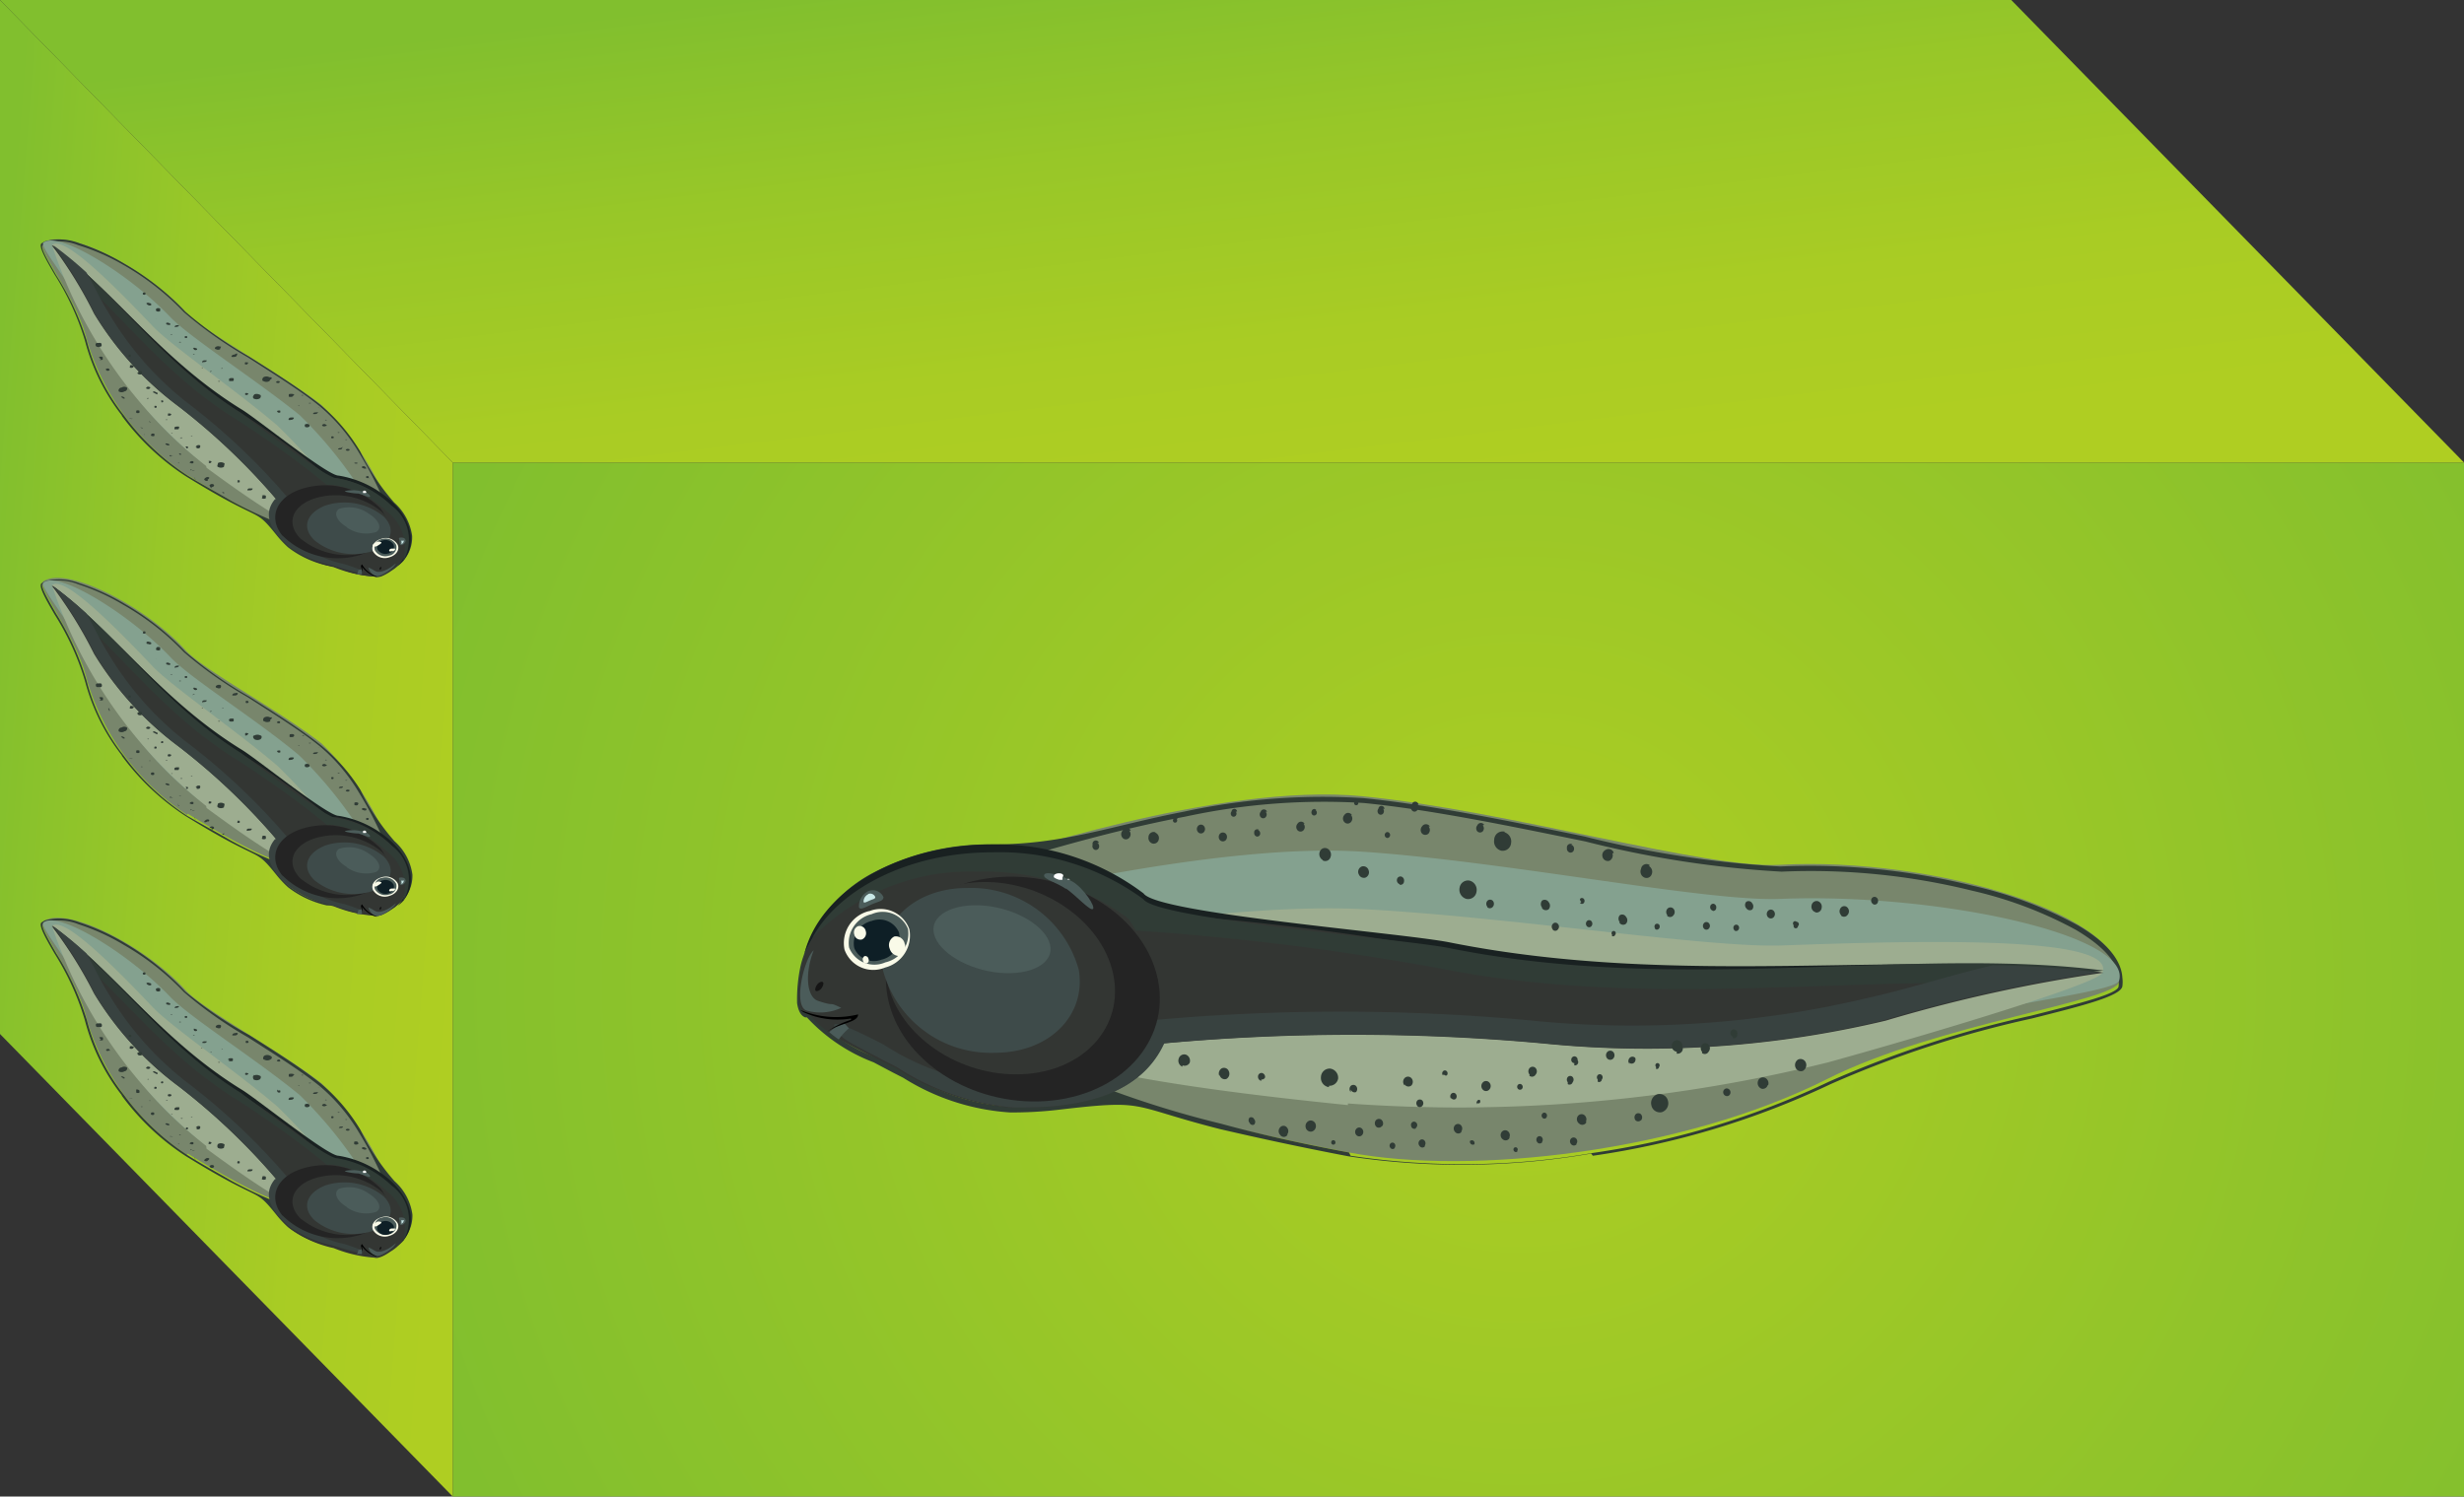 <svg id="Layer_1" data-name="Layer 1" xmlns="http://www.w3.org/2000/svg" xmlns:xlink="http://www.w3.org/1999/xlink" viewBox="0 0 90.45 54.94"><rect x="0" y="0" width="90.45" height="54.94" fill="#333333" stroke="none"/><defs><style>.cls-1{fill:url(#radial-gradient);}.cls-2{fill:url(#linear-gradient);}.cls-3{fill:url(#linear-gradient-2);}.cls-4{fill:#78866c;}.cls-10,.cls-11,.cls-12,.cls-13,.cls-14,.cls-15,.cls-16,.cls-17,.cls-18,.cls-19,.cls-20,.cls-4,.cls-6,.cls-7,.cls-8,.cls-9{fill-rule:evenodd;}.cls-10,.cls-5{fill:#303c36;}.cls-6{fill:#84a18f;}.cls-7{fill:#9dad90;}.cls-8{fill:#192121;}.cls-9{fill:#333633;}.cls-11{fill:#384240;}.cls-12{fill:#242424;}.cls-13{fill:#4b5c5a;}.cls-14{fill:#fff;}.cls-15{fill:#3e4b4a;}.cls-16{fill:#151515;}.cls-18{fill:#f9fae8;}.cls-19{fill:#0e1f26;}.cls-20{fill:#c9e8e7;}</style><radialGradient id="radial-gradient" cx="-21.18" cy="-609.36" r="41.37" gradientTransform="matrix(0, 1.03, 1.03, 0, 683.48, 57.87)" gradientUnits="userSpaceOnUse"><stop offset="0" stop-color="#afce22"/><stop offset="1" stop-color="#81bf2e"/></radialGradient><linearGradient id="linear-gradient" x1="-49.44" y1="-589.64" x2="-29.05" y2="-587.15" gradientTransform="matrix(0, 1, 1, 0, 633.58, 47.36)" gradientUnits="userSpaceOnUse"><stop offset="0" stop-color="#81bf2e"/><stop offset="0.36" stop-color="#98c728"/><stop offset="0.72" stop-color="#a9cc24"/><stop offset="1" stop-color="#afce22"/></linearGradient><linearGradient id="linear-gradient-2" x1="-20.63" y1="-634.71" x2="-19.17" y2="-616.14" xlink:href="#linear-gradient"/></defs><title>tadpol-rectangular-prism</title><rect class="cls-1" x="16.62" y="16.98" width="73.83" height="37.96"/><polygon class="cls-2" points="73.83 0 90.45 16.98 16.62 16.98 0 0 73.83 0"/><polygon class="cls-3" points="0 0 16.62 16.98 16.62 54.94 0 37.96 0 0"/><path class="cls-4" d="M49.52,42.31c4.47.85,12.22,0,17.6-2.72,4-2,10.53-2.83,10.67-3.54.47-2.4-6.77-4.62-12.47-4.3-2.71.15-10-2-15.32-2.52s-13.46,2.34-13.74,2.33c-3.48,6.31,3.29,8.84,13.26,10.75"/><path class="cls-5" d="M58.41,42.35a27.82,27.82,0,0,1-8.91.1c-1.68-.32-3.26-.66-4.72-1-3.42-.87-2.6-1.1-6-.7a14.76,14.76,0,0,1-1.7.09,8.37,8.37,0,0,1-3.92-1.27l-.41-.21L32.07,39a6.47,6.47,0,0,1-2.45-1.65h0l-.06,0c-.17-.06-.26-.26-.3-.52a5.91,5.91,0,0,1,.13-1.38,3.43,3.43,0,0,1,.11-.37,5.23,5.23,0,0,1,2.48-3,9.09,9.09,0,0,1,4.47-1.08c2.63,0,4.4-.7,7-1.2a24.12,24.12,0,0,1,6.59-.5c2.51.25,5.44.86,8.13,1.41a37.69,37.69,0,0,0,7.18,1.1,24.76,24.76,0,0,1,7.08.71,15,15,0,0,1,3.83,1.44c1,.58,1.61,1.24,1.65,1.93a1.25,1.25,0,0,1,0,.32c-.07.36-1.45.71-3.32,1.18a38.9,38.9,0,0,0-7.39,2.41,30.42,30.42,0,0,1-8.73,2.63m-8.89,0a27.69,27.69,0,0,0,8.87-.1,30.32,30.32,0,0,0,8.69-2.62,39,39,0,0,1,7.41-2.42c1.82-.46,3.17-.8,3.22-1.07a1.09,1.09,0,0,0,0-.28c0-.63-.63-1.25-1.58-1.81a14.85,14.85,0,0,0-3.79-1.43,24.65,24.65,0,0,0-7-.7,37.64,37.64,0,0,1-7.21-1.11c-2.69-.55-5.62-1.16-8.12-1.41a24,24,0,0,0-6.56.5c-2.21.42-4.26,1-5.6,1.39h0l-.68-.06-.69,0A9.26,9.26,0,0,0,32,32.3a4.72,4.72,0,0,0-2.37,2.77h0a3.39,3.39,0,0,0-.11.36,3.21,3.21,0,0,0-.06.36h0a3.24,3.24,0,0,0-.06,1c0,.21.09.36.21.4l.06,0,.06,0h0v0a6.31,6.31,0,0,0,2.41,1.62l.72.36.41.22a8.28,8.28,0,0,0,3.86,1.25,14.69,14.69,0,0,0,1.68-.09,6.8,6.8,0,0,0,2-.52h0a36.19,36.19,0,0,0,4,1.22C46.27,41.65,47.85,42,49.52,42.31Z"/><path class="cls-6" d="M49.48,40.46A44.53,44.53,0,0,0,67.1,38.51c4-1.41,10.55-2,10.69-2.51.48-1.69-6.74-3.23-12.44-3-2.71.11-10-1.37-15.3-1.73S36.58,33,36.3,32.95c-3.52,4.43,3.22,6.2,13.18,7.51"/><path class="cls-7" d="M49.48,40.51A56.39,56.39,0,0,0,67.11,39c4-1.11,9.93-2.9,10.07-3.29.49-1.32-6.08-1.21-11.79-1-2.71.09-10-1.05-15.29-1.33s-13.48,1.33-13.77,1.33c-3.55,3.48,3.19,4.85,13.15,5.86"/><path class="cls-8" d="M75,35.71c.69-.13,1.35,0,2.17,0-7-.9-15.37.6-23.94-1.11-1.73-.35-10.75-1.06-11.25-1.8A8.91,8.91,0,0,0,36.45,31c-3.49,0-6.35,1.73-6.92,4,.85-2,3.53-3.41,6.74-3.43a8.91,8.91,0,0,1,5.56,1.72c.5.74,9.52,1.45,11.25,1.8,7.73,1.55,15.39.23,22,.62"/><path class="cls-9" d="M42.67,38.31a76.49,76.49,0,0,1,14,0,37.82,37.82,0,0,0,12.55-.84,55.92,55.92,0,0,1,8-1.76c-7-.9-15.47.9-24-.82a99.92,99.92,0,0,0-11-1.36q-.13-.22-.27-.44a8.91,8.91,0,0,0-5.56-1.72c-3.7,0-6.7,1.95-7,4.38-.12.65-.12,1.33.19,1.45l.12,0c.6.85,1.9,1.36,3.16,2a9.38,9.38,0,0,0,4.31,1.47c1.37,0,4.45,0,5.54-2.36"/><path class="cls-10" d="M42.13,39.11l.09-.11h0l-.05.11m32.1-3a28.93,28.93,0,0,1,2.95-.48c-7-.9-15.47.9-24-.82-1.73-.35-10.75-1.06-11.25-1.8a8.91,8.91,0,0,0-5.56-1.72c-3,0-5.61,1.32-6.59,3.14A8.08,8.08,0,0,1,35.86,32a8.91,8.91,0,0,1,5.56,1.72q.14.21.27.44a99.84,99.84,0,0,1,11,1.36C60.26,37.06,67.76,35.82,74.23,36.14Z"/><path class="cls-11" d="M42.73,38.3a75.55,75.55,0,0,1,13.93,0,37.39,37.39,0,0,0,12.47-.84,55.19,55.19,0,0,1,7.92-1.76,35.07,35.07,0,0,0-3.9-.26c-1.67.39-3,.84-4.52,1.18a37.39,37.39,0,0,1-12.47.84,75.59,75.59,0,0,0-13.93,0c-1.08,2.32-4.14,2.35-5.51,2.36a9.3,9.3,0,0,1-4.28-1.47c-2.38-1.23-1.81-.64-1.63-.41s.17.23,2.14,1.25a9.3,9.3,0,0,0,4.28,1.47c1.37,0,4.43,0,5.51-2.36"/><path class="cls-12" d="M38.64,40.4c2.7-.3,4.41-2.37,3.82-4.63s-3.26-3.85-6-3.55-4.41,2.37-3.82,4.63,3.26,3.85,6,3.55"/><path class="cls-13" d="M39.12,32.61c.39.27.9.85,1,.76s-.34-.76-.74-1-1-.41-1.05-.25.42.25.81.52"/><path class="cls-14" d="M39,32.3s-.06,0-.11,0a.57.57,0,0,1-.2-.09c-.06-.21.47-.19.31,0"/><path class="cls-14" d="M39.18,32.29h0l0,0c0-.06.14,0,.08,0"/><path class="cls-9" d="M37.31,39.44c2.3,0,3.9-1.59,3.58-3.54s-2.46-3.53-4.76-3.52-3.9,1.59-3.58,3.54,2.46,3.53,4.76,3.52"/><path class="cls-15" d="M36.52,38.65c2,0,3.36-1.37,3.08-3.05a4.1,4.1,0,0,0-4.1-3c-2,0-3.36,1.37-3.08,3.05a4.1,4.1,0,0,0,4.1,3"/><path class="cls-13" d="M36.27,35.65c1.19.24,2.22-.1,2.29-.74s-.83-1.36-2-1.6-2.22.1-2.29.74.83,1.36,2,1.6"/><path class="cls-13" d="M31,37.57a1.61,1.61,0,0,0-.56.32,3,3,0,0,0,.35.27v0a2.37,2.37,0,0,1,.37-.41L31,37.57"/><path class="cls-13" d="M30.88,37a1.82,1.82,0,0,1-1.27.1c-.51-.17-.09-1.93.26-2.21-.34.87-.25,1.71.15,1.85.71.24.33,0,.86.26"/><path class="cls-16" d="M30,36.14c.07-.09.17-.12.21-.08s0,.15-.06.23-.17.12-.21.08,0-.15.06-.23"/><path class="cls-17" d="M31.24,37.39a3,3,0,0,1-1.72-.22.51.51,0,0,1-.13-.09h0a3.39,3.39,0,0,0,2.11.16h0c0,.31-.7.31-1.19.67l0,0a3.06,3.06,0,0,1,.93-.47"/><path class="cls-18" d="M31.91,33.45a1.12,1.12,0,0,1,1.47.66,1.21,1.21,0,0,1-.89,1.41A1.12,1.12,0,0,1,31,34.86a1.21,1.21,0,0,1,.89-1.41"/><path class="cls-13" d="M32,33.56a1,1,0,0,1,1.33.54,1.08,1.08,0,0,1-.83,1.23,1,1,0,0,1-1.33-.54A1.08,1.08,0,0,1,32,33.56"/><path class="cls-19" d="M32,33.81a.78.78,0,0,1,1,.42.84.84,0,0,1-.64,1,.78.78,0,0,1-1-.42.84.84,0,0,1,.64-1"/><path class="cls-18" d="M31.5,34a.23.23,0,0,1,.28.18.25.25,0,0,1-.14.31.23.23,0,0,1-.28-.18A.25.25,0,0,1,31.5,34"/><path class="cls-18" d="M31.74,35.1a.12.12,0,0,1,.14.1.13.13,0,0,1-.06.17c-.06,0-.12,0-.14-.1a.13.13,0,0,1,.06-.17"/><path class="cls-18" d="M32.83,34.38a.33.33,0,0,1,.38.27.35.35,0,0,1-.17.45c-.15,0-.32-.07-.38-.27a.35.35,0,0,1,.17-.45"/><path class="cls-13" d="M31.89,32.71a.43.43,0,0,1,.54.22c0,.14-.13.15-.38.25s-.48.26-.52.12a.64.64,0,0,1,.35-.59"/><path class="cls-20" d="M31.87,32.82a.2.2,0,0,1,.26.11c0,.07-.06.07-.18.12s-.23.12-.25.06a.3.3,0,0,1,.17-.28"/><path class="cls-10" d="M44.19,30.32a.17.17,0,0,1,0,.23.14.14,0,0,1-.21,0,.17.17,0,0,1,0-.23.14.14,0,0,1,.21,0m-1-.26a.09.09,0,0,1,0,.12.08.08,0,0,1-.11,0,.09.09,0,0,1,0-.12A.08.08,0,0,1,43.23,30.07Zm2.17-.27a.12.12,0,0,1,0,.16.1.1,0,0,1-.15,0,.12.12,0,0,1,0-.16A.1.1,0,0,1,45.41,29.8Zm.81.68a.13.13,0,0,1,.09.14.11.11,0,0,1-.13.1.13.13,0,0,1-.09-.14A.11.11,0,0,1,46.22,30.47Zm.29-.67a.15.15,0,0,1,0,.2.12.12,0,0,1-.18,0,.15.15,0,0,1,0-.2A.12.12,0,0,1,46.51,29.8Zm-4.08.76a.21.21,0,0,1,.16.24.19.19,0,0,1-.22.17.21.21,0,0,1-.16-.24A.19.19,0,0,1,42.43,30.56Zm-.93-.07a.2.2,0,0,1,0,.27.16.16,0,0,1-.24,0,.2.2,0,0,1,0-.27A.16.16,0,0,1,41.51,30.5Zm-1.17.45a.15.15,0,0,1,.06.18.12.12,0,0,1-.17.07.15.15,0,0,1-.06-.18A.12.12,0,0,1,40.34,30.94Zm8-1.21a.12.12,0,0,1,.05.15.1.1,0,0,1-.13.05.12.12,0,0,1-.05-.15A.1.1,0,0,1,48.32,29.73Zm-.43.51a.18.18,0,0,1,0,.24.15.15,0,0,1-.22,0,.18.18,0,0,1,0-.24A.15.15,0,0,1,47.89,30.24Zm1.74-.32a.19.19,0,0,1,0,.26.16.16,0,0,1-.24,0,.19.19,0,0,1,0-.26A.16.16,0,0,1,49.63,29.93Zm1.18-.23a.14.14,0,0,1,0,.18.11.11,0,0,1-.17,0,.14.14,0,0,1,0-.18A.11.11,0,0,1,50.82,29.7Zm.23.89a.11.11,0,0,1,0,.15.09.09,0,0,1-.14,0,.11.11,0,0,1,0-.15A.09.09,0,0,1,51,30.58Zm-1.16-1.16a.09.09,0,0,1,0,.12.08.08,0,0,1-.11,0,.09.09,0,0,1,0-.12A.08.08,0,0,1,49.88,29.42Zm2.6.92a.2.2,0,0,1,0,.26.17.17,0,0,1-.24,0,.2.2,0,0,1,0-.26A.17.17,0,0,1,52.49,30.34Zm-.42-.79a.15.15,0,0,1,0,.2.12.12,0,0,1-.19,0,.15.15,0,0,1,0-.2A.12.12,0,0,1,52.07,29.55Zm3.19,1a.35.35,0,0,1,.26.4.31.31,0,0,1-.36.28.35.35,0,0,1-.26-.4A.31.31,0,0,1,55.26,30.54Zm-.78-.25a.17.17,0,0,1,0,.22.14.14,0,0,1-.2,0,.17.17,0,0,1,0-.22A.14.14,0,0,1,54.48,30.28Zm3.24.71a.15.15,0,0,1,.11.17.13.13,0,0,1-.15.12.15.15,0,0,1-.11-.17A.13.13,0,0,1,57.72,31Zm2.85.78a.24.24,0,0,1,.11.31.2.2,0,0,1-.28.11.24.24,0,0,1-.11-.31A.2.2,0,0,1,60.57,31.77Zm-1.33-.46a.22.22,0,0,1-.11.27.2.2,0,0,1-.25-.13.22.22,0,0,1,.11-.27A.2.2,0,0,1,59.24,31.31ZM45,30.61a.18.18,0,0,1,0,.23.15.15,0,0,1-.22,0,.18.18,0,0,1,0-.23A.15.15,0,0,1,45,30.61Z"/><path class="cls-10" d="M50,41.67a.17.17,0,0,0,0-.23.14.14,0,0,0-.21,0,.17.17,0,0,0,0,.23.14.14,0,0,0,.21,0M49,42a.09.09,0,0,0,0-.12.08.08,0,0,0-.11,0,.09.09,0,0,0,0,.12A.08.08,0,0,0,49,42Zm2.19.14a.12.12,0,0,0,0-.16.1.1,0,0,0-.15,0,.12.12,0,0,0,0,.16A.1.1,0,0,0,51.21,42.13Zm.75-.72a.12.12,0,0,0,.08-.15.12.12,0,0,0-.14-.09.12.12,0,0,0-.08.15A.12.12,0,0,0,52,41.41Zm.35.65a.15.15,0,0,0,0-.2.12.12,0,0,0-.18,0,.15.15,0,0,0,0,.2A.12.12,0,0,0,52.32,42.06Zm-4.13-.53a.21.21,0,0,0,.14-.25.19.19,0,0,0-.23-.15.21.21,0,0,0-.14.25A.19.19,0,0,0,48.19,41.53Zm-.92.12a.2.2,0,0,0,0-.27.16.16,0,0,0-.25,0,.2.2,0,0,0,0,.27A.16.16,0,0,0,47.27,41.65Zm-1.2-.38a.14.14,0,0,0,0-.19.12.12,0,0,0-.17-.06.14.14,0,0,0,0,.19A.12.12,0,0,0,46.06,41.27Zm8.06.76a.11.11,0,0,0,0-.15.1.1,0,0,0-.14,0A.11.11,0,0,0,54,42,.1.1,0,0,0,54.13,42Zm-.47-.49a.18.18,0,0,0,0-.24.15.15,0,0,0-.22,0,.18.18,0,0,0,0,.24A.15.15,0,0,0,53.66,41.54Zm1.77.22a.19.19,0,0,0-.06-.25.16.16,0,0,0-.23.06.19.19,0,0,0,.06.25A.16.16,0,0,0,55.42,41.76Zm1.2.16a.14.14,0,0,0,0-.18.11.11,0,0,0-.17,0,.14.14,0,0,0,0,.18A.11.11,0,0,0,56.62,41.92Zm.16-.9a.11.11,0,0,0,0-.15.09.09,0,0,0-.14,0,.11.11,0,0,0,0,.15A.09.09,0,0,0,56.78,41Zm-1.07,1.23a.09.09,0,0,0,0-.12.08.08,0,0,0-.11,0,.09.09,0,0,0,0,.12A.08.08,0,0,0,55.71,42.26Zm2.52-1.07a.2.2,0,0,0-.06-.26.17.17,0,0,0-.24.06.2.2,0,0,0,.06.26A.17.17,0,0,0,58.24,41.19Zm-.35.81a.15.15,0,0,0,0-.2.13.13,0,0,0-.19,0,.15.15,0,0,0,0,.2A.13.13,0,0,0,57.88,42ZM61,40.83a.34.34,0,0,0,.23-.41.32.32,0,0,0-.38-.25.34.34,0,0,0-.23.41A.32.32,0,0,0,61,40.83Zm-.76.3a.17.17,0,0,0,0-.22.14.14,0,0,0-.2,0,.17.17,0,0,0,0,.22A.14.14,0,0,0,60.23,41.13Zm3.18-.89a.14.14,0,0,0,.1-.17.14.14,0,0,0-.16-.11.14.14,0,0,0-.1.17A.14.14,0,0,0,63.4,40.24Zm2.78-.94a.24.24,0,0,0,.08-.31A.21.21,0,0,0,66,38.9a.24.24,0,0,0-.08.31A.21.21,0,0,0,66.19,39.31Zm-1.29.53a.22.22,0,0,0-.14-.27.19.19,0,0,0-.24.14.22.22,0,0,0,.14.27A.19.19,0,0,0,64.89,39.84Zm-14.16,1.5a.18.18,0,0,0-.05-.23.15.15,0,0,0-.21.05.18.18,0,0,0,.05.23A.15.15,0,0,0,50.73,41.34Z"/><path class="cls-10" d="M64.9,33.67a.17.17,0,0,1,0-.23.14.14,0,0,1,.21,0,.17.17,0,0,1,0,.23.14.14,0,0,1-.21,0m.94.29a.09.09,0,0,1,0-.12.08.08,0,0,1,.11,0A.09.09,0,0,1,66,34,.08.08,0,0,1,65.84,34Zm-2.18.18a.12.12,0,0,1,0-.16.1.1,0,0,1,.15,0,.12.12,0,0,1,0,.16A.1.1,0,0,1,63.66,34.15Zm-.79-.71a.13.13,0,0,1-.09-.15.11.11,0,0,1,.13-.1.13.13,0,0,1,.09.15A.11.11,0,0,1,62.87,33.44Zm-.32.66a.15.15,0,0,1,0-.2.12.12,0,0,1,.18,0,.15.15,0,0,1,0,.2A.12.12,0,0,1,62.56,34.1Zm4.1-.6a.21.21,0,0,1-.15-.25.19.19,0,0,1,.22-.16.21.21,0,0,1,.15.25A.19.19,0,0,1,66.66,33.5Zm.93.1a.2.2,0,0,1,0-.27.16.16,0,0,1,.24,0,.2.2,0,0,1,0,.27A.16.16,0,0,1,67.58,33.61Zm1.18-.4a.15.15,0,0,1-.06-.19.12.12,0,0,1,.17-.06.15.15,0,0,1,.06.19A.12.12,0,0,1,68.77,33.2Zm-8,.9a.12.12,0,0,1,0-.15.1.1,0,0,1,.14,0,.12.12,0,0,1,0,.15A.1.1,0,0,1,60.75,34.1Zm.45-.49a.18.18,0,0,1,0-.24.15.15,0,0,1,.22,0,.18.18,0,0,1,0,.24A.15.15,0,0,1,61.19,33.61Zm-1.75.25a.19.19,0,0,1,0-.25.16.16,0,0,1,.23.06.19.19,0,0,1,0,.25A.16.16,0,0,1,59.44,33.86ZM58.25,34a.14.14,0,0,1,0-.18.11.11,0,0,1,.17,0,.14.14,0,0,1,0,.18A.11.11,0,0,1,58.25,34Zm-.2-.89A.12.12,0,0,1,58,33a.09.09,0,0,1,.14,0,.12.12,0,0,1,0,.15A.09.09,0,0,1,58,33.15Zm1.13,1.21a.09.09,0,0,1,0-.12.08.08,0,0,1,.11,0,.09.09,0,0,1,0,.12A.08.08,0,0,1,59.17,34.36Zm-2.57-1a.2.2,0,0,1,0-.26.17.17,0,0,1,.24.06.2.2,0,0,1,0,.26A.17.17,0,0,1,56.6,33.33Zm.39.8a.15.15,0,0,1,0-.2.12.12,0,0,1,.19,0,.15.15,0,0,1,0,.2A.12.12,0,0,1,57,34.13ZM53.83,33a.35.35,0,0,1-.25-.41.31.31,0,0,1,.37-.26.35.35,0,0,1,.25.41A.31.31,0,0,1,53.83,33Zm.77.29a.17.17,0,0,1,0-.22.14.14,0,0,1,.2,0,.17.17,0,0,1,0,.22A.14.14,0,0,1,54.6,33.31Zm-3.22-.83a.15.15,0,0,1-.1-.17.13.13,0,0,1,.16-.11.15.15,0,0,1,.1.17A.13.13,0,0,1,51.38,32.48Zm-2.83-.89a.25.25,0,0,1-.1-.31.2.2,0,0,1,.29-.1.25.25,0,0,1,.1.31A.2.2,0,0,1,48.56,31.59Zm1.32.51a.21.21,0,0,1,.12-.27.2.2,0,0,1,.25.14.21.21,0,0,1-.12.27A.2.2,0,0,1,49.88,32.1Zm14.23,1.26a.18.18,0,0,1,0-.23.15.15,0,0,1,.22.05.18.18,0,0,1,0,.23A.15.15,0,0,1,64.11,33.35Z"/><path class="cls-10" d="M59.82,39.07a.17.17,0,0,1,0-.23.14.14,0,0,1,.21,0A.17.17,0,0,1,60,39a.14.14,0,0,1-.21,0m1,.17a.09.09,0,0,1,0-.12.08.08,0,0,1,.11,0,.09.09,0,0,1,0,.12A.08.08,0,0,1,60.79,39.24Zm-2.14.46a.12.12,0,0,1,0-.16.1.1,0,0,1,.15,0,.12.12,0,0,1,0,.16A.1.1,0,0,1,58.65,39.71Zm-.86-.6a.12.12,0,0,1-.11-.14.12.12,0,0,1,.12-.11.12.12,0,0,1,.11.14A.12.12,0,0,1,57.79,39.11Zm-.24.7a.15.15,0,0,1,0-.19.12.12,0,0,1,.18,0,.15.15,0,0,1,0,.19A.12.12,0,0,1,57.55,39.8Zm4-1.12a.21.21,0,0,1-.18-.23.19.19,0,0,1,.21-.19.21.21,0,0,1,.18.23A.19.19,0,0,1,61.55,38.68Zm.93,0a.2.2,0,0,1,0-.26.16.16,0,0,1,.24,0,.2.2,0,0,1,0,.26A.16.16,0,0,1,62.48,38.66Zm1.13-.55a.14.14,0,0,1-.08-.18.12.12,0,0,1,.16-.08.14.14,0,0,1,.08.18A.12.12,0,0,1,63.61,38.11ZM55.76,40a.11.11,0,0,1-.06-.14.1.1,0,0,1,.13-.06.11.11,0,0,1,.06.14A.1.1,0,0,1,55.76,40Zm.39-.55a.18.18,0,0,1,0-.24.15.15,0,0,1,.22,0,.18.18,0,0,1,0,.24A.15.15,0,0,1,56.14,39.49ZM54.43,40a.19.19,0,0,1,0-.26.16.16,0,0,1,.24,0,.19.19,0,0,1,0,.26A.16.16,0,0,1,54.43,40Zm-1.16.34a.14.14,0,0,1,0-.18.11.11,0,0,1,.17,0,.14.14,0,0,1,0,.18A.11.11,0,0,1,53.27,40.3Zm-.3-.86a.11.11,0,0,1,0-.15.09.09,0,0,1,.14,0,.11.11,0,0,1,0,.15A.09.09,0,0,1,53,39.44Zm1.25,1.06a.09.09,0,0,1,0-.11.08.08,0,0,1,.1-.05.09.09,0,0,1,0,.11A.08.08,0,0,1,54.22,40.49Zm-2.66-.69a.2.2,0,0,1,0-.27.17.17,0,0,1,.25,0,.2.2,0,0,1,0,.27A.17.17,0,0,1,51.56,39.81Zm.47.75a.15.15,0,0,1,0-.2.13.13,0,0,1,.18,0,.15.15,0,0,1,0,.2A.12.12,0,0,1,52,40.55Zm-3.25-.69a.34.34,0,0,1-.29-.37.32.32,0,0,1,.34-.31.34.34,0,0,1,.29.37A.32.32,0,0,1,48.79,39.86Zm.8.18a.17.17,0,0,1,0-.22.14.14,0,0,1,.2,0,.17.17,0,0,1,0,.22A.14.14,0,0,1,49.59,40Zm-3.28-.41a.15.15,0,0,1-.12-.16.13.13,0,0,1,.14-.13.15.15,0,0,1,.12.16A.13.13,0,0,1,46.3,39.63Zm-2.9-.52a.24.24,0,0,1-.13-.3.21.21,0,0,1,.27-.14.24.24,0,0,1,.13.3A.21.21,0,0,1,43.41,39.11Zm1.36.34a.22.22,0,0,1,.09-.28.19.19,0,0,1,.26.11.22.22,0,0,1-.09.28A.19.19,0,0,1,44.77,39.45ZM59,38.86a.18.18,0,0,1,0-.24.15.15,0,0,1,.22,0,.18.18,0,0,1,0,.24A.15.15,0,0,1,59,38.86Z"/><path class="cls-4" d="M6.87,17.44a9,9,0,0,1-3.69-5C2.85,11,1.32,9.1,1.57,8.92c.85-.61,3.79.93,5.22,2.51.67.74,3.42,2.2,5,3.43a10.69,10.69,0,0,1,2.49,3.74c-1.52,2-4.13.86-7.4-1.16"/><path class="cls-5" d="M4.48,15.26a7.51,7.51,0,0,1-1.36-2.75A9.92,9.92,0,0,0,2,10.07c-.35-.6-.6-1.05-.47-1.14l.12-.07a2,2,0,0,1,1.26.07,8.07,8.07,0,0,1,1.67.76A9.74,9.74,0,0,1,6.8,11.44a15,15,0,0,0,2.34,1.65c.92.58,1.9,1.2,2.63,1.78a6.68,6.68,0,0,1,1.45,1.7,8.48,8.48,0,0,0,1.25,1.88,2,2,0,0,1,.66,1.23,1.33,1.33,0,0,1-.54,1.11l-.11.09-.12.08a1.77,1.77,0,0,1-.36.2.38.38,0,0,1-.26,0h0a3.62,3.62,0,0,1-1.2-.26l-.31-.1L12,20.76a3.62,3.62,0,0,1-1.43-.67,4.08,4.08,0,0,1-.39-.41c-.69-.86-.57-.63-1.77-1.27-.52-.28-1.06-.6-1.61-.94a9,9,0,0,1-2.34-2.22m4,3.12a16.08,16.08,0,0,0,1.47.71h0a1.51,1.51,0,0,0,.3.56,4.06,4.06,0,0,0,.38.41,3.58,3.58,0,0,0,1.41.66l.18.05.31.1a3.53,3.53,0,0,0,1.18.25h.06a.3.3,0,0,0,.2,0,1.69,1.69,0,0,0,.34-.19h0l.12-.08.11-.09h0a1.17,1.17,0,0,0,.47-1,2,2,0,0,0-.65-1.24l-.17-.16L14,18.18h0a13.53,13.53,0,0,0-.84-1.59,6.65,6.65,0,0,0-1.44-1.69C11,14.32,10,13.7,9.1,13.12a15,15,0,0,1-2.35-1.66A9.7,9.7,0,0,0,4.52,9.72,8,8,0,0,0,2.87,9a1.9,1.9,0,0,0-1.19-.08L1.57,9c-.1.07.15.51.49,1.1A9.94,9.94,0,0,1,3.18,12.5a7.49,7.49,0,0,0,1.36,2.74,9,9,0,0,0,2.33,2.21C7.42,17.79,8,18.1,8.48,18.38Z"/><path class="cls-6" d="M7.59,17.1a13.06,13.06,0,0,1-4-4.82c-.56-1.34-2.18-3.23-2-3.37.55-.47,3.22,1.2,4.69,2.76C7,12.4,9.47,14,11,15.24a15.7,15.7,0,0,1,2.76,3.61c-.81,1.62-3.12.38-6.15-1.74"/><path class="cls-7" d="M7.57,17.11a17,17,0,0,1-4.14-4.75A17,17,0,0,1,1.91,9c.4-.4,2.22,1.42,3.72,3,.7.72,3.08,2.36,4.56,3.63a20.55,20.55,0,0,1,2.91,3.54c-.44,1.45-2.6.15-5.52-2"/><path class="cls-8" d="M2.51,9.61C2.36,9.4,2.1,9.25,1.9,9c2.35,1.72,4,4.21,7,6.05.58.36,3.13,2.42,3.53,2.41a3.76,3.76,0,0,1,2,1c.82.81.86,1.78.17,2.31.53-.55.43-1.42-.32-2.17a3.76,3.76,0,0,0-2-1c-.4,0-3-2-3.53-2.4-2.65-1.66-4.22-3.91-6.22-5.6"/><path class="cls-9" d="M10.15,18.34a24,24,0,0,0-3.61-3.43,12,12,0,0,1-3.09-3.4A15.79,15.79,0,0,0,1.9,9c2.35,1.72,4,4.29,6.9,6.13a35.94,35.94,0,0,1,3.3,2.42l.23,0a3.76,3.76,0,0,1,2,1c.87.86.86,1.9,0,2.4-.21.15-.46.27-.58.22l0,0a4.86,4.86,0,0,1-1.5-.35,4.13,4.13,0,0,1-1.6-.72c-.34-.32-1.09-1-.49-1.73"/><path class="cls-10" d="M10,18.61l0,0h0l0,0M8.66,15.39A35.89,35.89,0,0,1,12,17.8l.23,0a3.76,3.76,0,0,1,2,1,1.65,1.65,0,0,1,.54,1.85,1.55,1.55,0,0,0-.4-2.09,3.76,3.76,0,0,0-2-1c-.4,0-3-2-3.53-2.4C5.86,13.31,4.26,10.73,1.91,9a8.86,8.86,0,0,1,.65.9C4.51,11.59,6.06,13.78,8.66,15.39Z"/><path class="cls-11" d="M10.14,18.32a23.71,23.71,0,0,0-3.59-3.41,11.81,11.81,0,0,1-3.07-3.38A15.55,15.55,0,0,0,1.95,9a14,14,0,0,1,1.22,1c.31.53.51,1,.79,1.44A11.75,11.75,0,0,0,7,14.88a23.6,23.6,0,0,1,3.57,3.4c-.61.68.14,1.4.48,1.72a4.08,4.08,0,0,0,1.59.71c1,.32.67.29.54.3s-.13,0-1-.26a4.11,4.11,0,0,1-1.6-.71c-.33-.32-1.09-1-.48-1.72"/><path class="cls-12" d="M10.37,19.67c-.56-.69-.21-1.47.8-1.75a2.85,2.85,0,0,1,2.8.75c.53.68.17,1.45-.81,1.72a2.87,2.87,0,0,1-2.78-.72"/><path class="cls-13" d="M13.18,18.12c-.2,0-.54-.06-.52-.09a1.23,1.23,0,0,1,.57,0c.2,0,.38.15.35.2s-.2-.05-.39-.1"/><path class="cls-14" d="M13.33,18.1s0,0,0,0l.08,0c.09,0,0-.15-.09-.06"/><path class="cls-14" d="M13.29,18.05h0s0,0,0,0"/><path class="cls-9" d="M11.06,19.8c-.57-.54-.37-1.2.45-1.49a2.64,2.64,0,0,1,2.49.47c.55.53.34,1.19-.46,1.47a2.66,2.66,0,0,1-2.47-.45"/><path class="cls-15" d="M11.55,19.84c-.49-.46-.31-1,.39-1.28a2.27,2.27,0,0,1,2.14.4c.47.46.29,1-.4,1.27a2.28,2.28,0,0,1-2.13-.39"/><path class="cls-13" d="M12.73,19.35c-.38-.23-.5-.53-.28-.67a1.23,1.23,0,0,1,1.09.18c.37.23.5.53.27.67a1.23,1.23,0,0,1-1.08-.17"/><path class="cls-13" d="M13.28,20.89a.3.3,0,0,1,0,.19l-.18,0h0a.53.53,0,0,0,.06-.16h.1"/><path class="cls-13" d="M13.52,20.83a.46.46,0,0,0,.26.31c.19.08.73-.33.75-.46-.24.23-.58.36-.72.3s-.1-.07-.3-.15"/><path class="cls-16" d="M14,20.87s0-.06,0-.06a.09.09,0,0,0-.07.05s0,.06,0,.06a.09.09,0,0,0,.07-.05"/><path class="cls-17" d="M13.3,20.82a1,1,0,0,0,.49.35h.06a1,1,0,0,1-.56-.45h0c-.1.07.05.21,0,.39h0a.58.58,0,0,0,0-.29"/><path class="cls-18" d="M14.6,20a.5.5,0,0,0-.6-.22c-.25.07-.39.27-.31.46a.5.5,0,0,0,.6.22c.25-.07.39-.27.31-.46"/><path class="cls-13" d="M14.54,20a.44.44,0,0,0-.52-.21.32.32,0,0,0-.26.41.44.44,0,0,0,.52.2.32.32,0,0,0,.26-.41"/><path class="cls-19" d="M14.45,20a.34.34,0,0,0-.4-.16.25.25,0,0,0-.2.32.34.34,0,0,0,.4.16.25.25,0,0,0,.2-.32"/><path class="cls-18" d="M14.5,20.14s-.07,0-.13,0-.1.06-.08.09.07,0,.13,0,.1-.06.08-.09"/><path class="cls-18" d="M14,20.29s0,0-.07,0-.05,0,0,0,0,0,.07,0,.05,0,0,0"/><path class="cls-18" d="M14,19.91s-.1-.06-.19,0-.14.08-.13.12.1.06.19,0,.14-.08.13-.12"/><path class="cls-13" d="M14.88,19.82c0-.08-.15-.1-.21-.08s0,.06,0,.13,0,.16.08.14.16-.11.14-.19"/><path class="cls-20" d="M14.84,19.85s-.07,0-.1,0,0,0,0,.06,0,.07,0,.07.08-.05.07-.09"/><path class="cls-10" d="M12.81,16.49s.06,0,0,.05a.1.1,0,0,1-.09,0s-.06,0,0-.05a.1.1,0,0,1,.09,0m.37.21s0,0,0,0,0,0,0,0,0,0,0,0S13.18,16.68,13.18,16.7Zm-.44-.56a.07.07,0,0,1-.07,0s0,0,0,0a.07.07,0,0,1,.07,0S12.75,16.12,12.74,16.14Zm-.5-.06a.08.08,0,0,1-.08,0s0,0,0-.05a.08.08,0,0,1,.08,0S12.27,16.07,12.24,16.08Zm.23-.2a.08.08,0,0,1-.08,0s-.05,0,0,0a.08.08,0,0,1,.08,0S12.48,15.86,12.47,15.88ZM13.14,17A.13.13,0,0,1,13,17S13,17,13,17a.13.13,0,0,1,.13,0S13.18,17,13.14,17Zm.31.19a.11.11,0,0,1-.11,0s-.07,0-.05-.06a.11.11,0,0,1,.11,0S13.47,17.2,13.45,17.23Zm.08.35a.09.09,0,0,1-.09,0s0,0,0-.05a.09.09,0,0,1,.09,0S13.55,17.56,13.53,17.58ZM12,15.42a.07.07,0,0,1-.07,0s0,0,0,0a.07.07,0,0,1,.07,0S12,15.4,12,15.42Zm-.05.22a.1.1,0,0,1-.1,0s-.06,0,0-.06a.1.1,0,0,1,.1,0S12,15.61,12,15.63Zm-.29-.5s0,.06-.09.06-.08,0-.08,0,0-.06.09-.06S11.68,15.11,11.68,15.14Zm-.25-.34a.08.08,0,0,1-.08,0s0,0,0,0a.08.08,0,0,1,.08,0S11.44,14.78,11.43,14.8Zm-.41.1a.06.06,0,0,1-.06,0s0,0,0,0a.06.06,0,0,1,.06,0S11,14.88,11,14.9Zm.72.07a.06.06,0,0,1-.05,0s0,0,0,0h.05S11.76,15,11.75,15Zm-.95-.46s0,.06-.09.06-.08,0-.08-.05,0-.06.09-.06S10.8,14.48,10.8,14.51Zm.37,0a.09.09,0,0,1-.08,0s-.05,0,0,0a.09.09,0,0,1,.08,0S11.18,14.44,11.17,14.46Zm-1.25-.52a.22.22,0,0,1-.22,0c-.06,0-.05-.1,0-.14a.22.22,0,0,1,.22,0C10,13.84,10,13.9,9.92,13.94Zm.36.06a.09.09,0,0,1-.09,0s-.06,0,0-.05a.09.09,0,0,1,.09,0S10.29,14,10.28,14Zm-1.17-.68a.1.1,0,0,1-.09,0s0,0,0-.06a.1.1,0,0,1,.09,0S9.14,13.3,9.11,13.32Zm-1-.55a.15.15,0,0,1-.15,0c-.05,0-.06-.06,0-.09a.15.15,0,0,1,.15,0C8.11,12.69,8.13,12.74,8.09,12.77Zm.62.2s0,.07-.08.08-.11,0-.12,0,0-.07.08-.08S8.7,12.94,8.71,13Zm3.86,3.43s0,.05-.08.05-.07,0-.07,0,0-.05.08-.05S12.57,16.37,12.57,16.4Z"/><path class="cls-10" d="M7,17.22s0,0,.06.05a.09.09,0,0,0,.09,0s0,0-.06,0a.09.09,0,0,0-.09,0m.14.32a.06.06,0,0,0,.05,0s0,0,0,0a.06.06,0,0,0-.05,0S7.12,17.53,7.14,17.53ZM6.53,17a.06.06,0,0,0,.06,0s0,0,0,0a.06.06,0,0,0-.06,0S6.51,17,6.53,17Zm.11-.34s0,0,0,0a.06.06,0,0,0-.07,0s0,0,0,0A.06.06,0,0,0,6.65,16.69Zm-.37.06a.08.08,0,0,0,.08,0s0,0-.05,0a.08.08,0,0,0-.08,0S6.24,16.76,6.28,16.76Zm1.35.89s.08-.05.06-.08a.11.11,0,0,0-.12,0s-.08.05-.06.08A.11.11,0,0,0,7.63,17.65Zm.14.27a.1.1,0,0,0,.1-.05s0-.06-.07-.06a.1.1,0,0,0-.1.05S7.73,17.92,7.77,17.92Zm.46.19s.06,0,.06,0,0,0-.07,0-.06,0-.06,0S8.19,18.12,8.23,18.11ZM5.81,16.29s0,0,0,0,0,0-.05,0,0,0,0,0S5.79,16.29,5.81,16.29Zm.32.05a.09.09,0,0,0,.09,0s0-.05-.06-.05a.09.09,0,0,0-.09,0S6.09,16.34,6.14,16.34ZM5.56,16a.12.12,0,0,0,.11,0s0-.06,0-.07a.12.12,0,0,0-.11,0S5.52,16,5.56,16Zm-.38-.29a.07.07,0,0,0,.07,0s0,0,0,0a.07.07,0,0,0-.07,0S5.15,15.67,5.18,15.67Zm.3-.22a.06.06,0,0,0,.06,0s0,0,0,0a.06.06,0,0,0-.06,0S5.45,15.45,5.48,15.45Zm-.19.49s0,0,0,0,0,0,0,0,0,0,0,0S5.27,15.94,5.29,15.93ZM5,15.15a.12.12,0,0,0,.12,0s0-.06,0-.07a.12.12,0,0,0-.12,0S5,15.14,5,15.15Zm-.21.22a.08.08,0,0,0,.08,0s0,0-.05,0a.08.08,0,0,0-.08,0S4.78,15.37,4.82,15.37Zm-.23-1c.08,0,.13-.09.1-.14a.18.18,0,0,0-.2,0c-.08,0-.13.09-.1.14A.19.19,0,0,0,4.58,14.36Zm-.06.25a.09.09,0,0,0,.09,0s0,0-.06-.05a.09.09,0,0,0-.09,0S4.49,14.61,4.53,14.62ZM4,13.6s.05,0,0-.06a.08.08,0,0,0-.09,0s-.06,0,0,.06A.08.08,0,0,0,4,13.6Zm-.37-.87c.06,0,.11,0,.1-.08s-.06-.06-.12-.06-.11,0-.1.08S3.61,12.74,3.67,12.74Zm0,.47a.15.15,0,0,0,.14,0,0,0,0,0,0,0-.09.15.15,0,0,0-.14,0A0,0,0,0,0,3.71,13.21ZM7,17a.11.11,0,0,0,.1,0s0-.05,0-.06a.11.11,0,0,0-.1,0S6.92,17,7,17Z"/><path class="cls-10" d="M6.15,11.92s-.06,0-.05-.06a.09.09,0,0,1,.1,0s.06,0,.05.06a.09.09,0,0,1-.09,0m-.42-.22s0,0,0,0,0,0,0,0,0,0,0,0S5.73,11.72,5.73,11.71Zm.52.59a.07.07,0,0,1,.07,0s0,0,0,0a.07.07,0,0,1-.07,0S6.25,12.32,6.26,12.3Zm.53.06a.08.08,0,0,1,.08,0s0,0,0,.05a.08.08,0,0,1-.08,0S6.76,12.37,6.79,12.35Zm-.22.21a.08.08,0,0,1,.08,0s.06,0,0,0a.08.08,0,0,1-.08,0S6.56,12.59,6.57,12.57Zm-.83-1.23a.14.14,0,0,1,.14,0s0,.06,0,.09a.14.14,0,0,1-.14,0S5.7,11.36,5.74,11.34Zm-.36-.2a.11.11,0,0,1,.11,0s.08,0,.06.07a.11.11,0,0,1-.11,0S5.36,11.16,5.38,11.13Zm-.13-.38a.09.09,0,0,1,.09,0s0,0,0,.06a.09.09,0,0,1-.09,0S5.23,10.77,5.25,10.75ZM7.08,13a.07.07,0,0,1,.07,0s0,0,0,0a.07.07,0,0,1-.07,0S7.06,13.05,7.08,13Zm0-.22a.1.1,0,0,1,.1,0s.07,0,.05.06a.1.1,0,0,1-.1,0S7.1,12.84,7.12,12.81Zm.34.51s0-.06.09-.06.08,0,.08,0,0,.06-.09.06S7.46,13.35,7.46,13.32Zm.29.34a.08.08,0,0,1,.07,0s.05,0,0,0a.08.08,0,0,1-.07,0S7.73,13.69,7.74,13.66Zm.41-.11a.06.06,0,0,1,.06,0s0,0,0,0a.06.06,0,0,1-.06,0S8.15,13.57,8.15,13.55ZM7.4,13.5a.06.06,0,0,1,.06,0s0,0,0,0a.06.06,0,0,1-.06,0S7.39,13.51,7.4,13.5Zm1,.44s0-.06.09-.06.09,0,.09.05,0,.06-.09.06S8.41,14,8.41,13.94ZM8,14a.08.08,0,0,1,.08,0s.06,0,0,0a.08.08,0,0,1-.08,0S8,14,8,14Zm1.31.49a.23.23,0,0,1,.22,0c.06,0,.06.1,0,.14a.23.23,0,0,1-.22,0C9.27,14.59,9.28,14.53,9.34,14.49ZM9,14.44a.09.09,0,0,1,.09,0s.06,0,0,.05a.09.09,0,0,1-.09,0S9,14.46,9,14.44Zm1.2.64a.1.1,0,0,1,.09,0s0,0,0,.06a.1.1,0,0,1-.09,0S10.15,15.09,10.18,15.08Zm1,.5a.15.15,0,0,1,.14,0s.06.05,0,.09a.15.15,0,0,1-.14,0S11.17,15.61,11.2,15.58Zm-.61-.17s0-.07.07-.08.1,0,.12,0,0,.07-.07.08S10.6,15.43,10.59,15.4ZM6.41,12s0-.05.08-.06.08,0,.08,0,0,.05-.08.06S6.41,12,6.41,12Z"/><path class="cls-10" d="M5.39,14.27s-.06,0,0-.06a.1.1,0,0,1,.1,0s.06,0,0,.06a.1.1,0,0,1-.1,0M5,14s0,0,0,0,0,0,0,0,0,0,0,0S5,14,5,14Zm.4.62a.07.07,0,0,1,.07,0s0,0,0,0a.07.07,0,0,1-.07,0S5.41,14.67,5.43,14.65Zm.51.09a.08.08,0,0,1,.08,0s0,0,0,.05a.08.08,0,0,1-.08,0S5.91,14.76,5.93,14.74Zm-.25.2a.09.09,0,0,1,.09,0s0,0,0,.05a.09.09,0,0,1-.09,0S5.66,15,5.68,14.94Zm-.59-1.27a.14.14,0,0,1,.14,0s0,.06,0,.09a.14.14,0,0,1-.14,0S5,13.69,5.09,13.67Zm-.31-.22a.12.12,0,0,1,.12,0s.07,0,0,.07a.12.12,0,0,1-.12,0S4.76,13.48,4.78,13.44Zm-.05-.39a.09.09,0,0,1,.09,0s0,0,0,.06a.09.09,0,0,1-.09,0S4.7,13.08,4.73,13.06Zm1.37,2.38a.07.07,0,0,1,.07,0s0,0,0,0a.07.07,0,0,1-.07,0A0,0,0,0,1,6.09,15.44Zm.08-.22a.11.11,0,0,1,.1,0s.06,0,0,.06a.11.11,0,0,1-.1,0S6.15,15.24,6.17,15.22Zm.24.52s0-.05.1-.05.08,0,.07.05,0,.05-.1.05S6.4,15.77,6.41,15.74Zm.22.36a.08.08,0,0,1,.08,0s0,0,0,0a.08.08,0,0,1-.08,0S6.61,16.12,6.63,16.1ZM7,16a.07.07,0,0,1,.07,0s0,0,0,0a.07.07,0,0,1-.06,0S7,16,7,16Zm-.72-.1a.06.06,0,0,1,.06,0,0,0,0,0,1,0,0,.06.06,0,0,1-.06,0A0,0,0,0,1,6.32,15.91Zm.9.5s.05-.06.1-.06.08,0,.07.06-.05.06-.1.06S7.22,16.45,7.22,16.42Zm-.37,0a.09.09,0,0,1,.09,0s0,0,0,.05a.09.09,0,0,1-.09,0S6.84,16.47,6.85,16.45ZM8,17a.22.22,0,0,1,.22,0c.05,0,0,.1,0,.14a.22.22,0,0,1-.22,0C7.95,17.12,8,17.06,8,17Zm-.35-.07a.1.1,0,0,1,.09,0s.05,0,0,.06a.1.1,0,0,1-.09,0S7.67,17,7.68,16.95Zm1.06.71a.09.09,0,0,1,.09,0s0,0,0,.06a.09.09,0,0,1-.09,0S8.71,17.67,8.74,17.66Zm.9.56a.15.15,0,0,1,.15,0,0,0,0,0,1,0,.09.15.15,0,0,1-.15,0A0,0,0,0,1,9.64,18.22ZM9.08,18s0-.07.08-.07.1,0,.11,0,0,.07-.08.07S9.09,18,9.08,18ZM5.62,14.39s0-.05.09,0,.07,0,.07.05,0,.05-.09,0S5.62,14.42,5.62,14.39Z"/><path class="cls-4" d="M6.87,29.92a9,9,0,0,1-3.69-5c-.32-1.45-1.85-3.39-1.6-3.57.85-.61,3.79.93,5.22,2.51.67.74,3.42,2.2,5,3.43a10.69,10.69,0,0,1,2.49,3.74c-1.52,2-4.13.86-7.4-1.16"/><path class="cls-5" d="M4.48,27.74A7.51,7.51,0,0,1,3.12,25,9.92,9.92,0,0,0,2,22.55c-.35-.6-.6-1.05-.47-1.14l.12-.07a2,2,0,0,1,1.26.07,8.07,8.07,0,0,1,1.67.76A9.74,9.74,0,0,1,6.8,23.92a15,15,0,0,0,2.34,1.65c.92.58,1.9,1.2,2.63,1.78A6.68,6.68,0,0,1,13.23,29a8.48,8.48,0,0,0,1.25,1.88,2,2,0,0,1,.66,1.23,1.33,1.33,0,0,1-.54,1.11l-.11.09-.12.08a1.77,1.77,0,0,1-.36.2.38.38,0,0,1-.26,0h0a3.62,3.62,0,0,1-1.2-.26l-.31-.1L12,33.24a3.62,3.62,0,0,1-1.43-.67,4.08,4.08,0,0,1-.39-.41c-.69-.86-.57-.63-1.77-1.27-.52-.28-1.06-.6-1.61-.94a9,9,0,0,1-2.34-2.22m4,3.12a16.08,16.08,0,0,0,1.47.71h0a1.51,1.51,0,0,0,.3.56,4.06,4.06,0,0,0,.38.41,3.58,3.58,0,0,0,1.41.66l.18.05.31.1a3.53,3.53,0,0,0,1.18.25h.06a.3.3,0,0,0,.2,0,1.69,1.69,0,0,0,.34-.19h0l.12-.08.11-.09h0a1.17,1.17,0,0,0,.47-1A2,2,0,0,0,14.37,31l-.17-.16L14,30.66h0a13.53,13.53,0,0,0-.84-1.59,6.65,6.65,0,0,0-1.44-1.69C11,26.8,10,26.18,9.1,25.6a15,15,0,0,1-2.35-1.66A9.7,9.7,0,0,0,4.52,22.2a8,8,0,0,0-1.65-.75,1.9,1.9,0,0,0-1.19-.08l-.11.06c-.1.07.15.51.49,1.1A9.94,9.94,0,0,1,3.18,25a7.49,7.49,0,0,0,1.36,2.74,9,9,0,0,0,2.33,2.21C7.42,30.27,8,30.58,8.48,30.86Z"/><path class="cls-6" d="M7.59,29.58a13.06,13.06,0,0,1-4-4.82c-.56-1.34-2.18-3.23-2-3.37.55-.47,3.22,1.2,4.69,2.76.69.73,3.19,2.31,4.69,3.57a15.7,15.7,0,0,1,2.76,3.61c-.81,1.62-3.12.38-6.15-1.74"/><path class="cls-7" d="M7.57,29.59a17.27,17.27,0,0,1-5.66-8.1c.4-.4,2.22,1.42,3.72,3,.7.72,3.08,2.36,4.56,3.63a20.55,20.55,0,0,1,2.91,3.54c-.44,1.45-2.6.15-5.52-2"/><path class="cls-8" d="M2.51,22.09c-.14-.21-.41-.36-.61-.6,2.35,1.72,4,4.21,7,6.05.58.36,3.13,2.42,3.53,2.41a3.76,3.76,0,0,1,2,1c.82.81.86,1.78.17,2.31.53-.55.43-1.42-.32-2.17a3.76,3.76,0,0,0-2-1c-.4,0-3-2-3.53-2.4C6.08,26,4.51,23.78,2.51,22.09"/><path class="cls-9" d="M10.15,30.82a24,24,0,0,0-3.61-3.43A12,12,0,0,1,3.45,24a15.79,15.79,0,0,0-1.55-2.5c2.35,1.72,4,4.29,6.9,6.13A35.94,35.94,0,0,1,12.1,30l.23,0a3.76,3.76,0,0,1,2,1c.87.86.86,1.9,0,2.4-.21.15-.46.27-.58.22l0,0a4.86,4.86,0,0,1-1.5-.35,4.13,4.13,0,0,1-1.6-.72c-.34-.32-1.09-1-.49-1.73"/><path class="cls-10" d="M10,31.09l0,0h0l0,0M8.66,27.87A35.89,35.89,0,0,1,12,30.28l.23,0a3.76,3.76,0,0,1,2,1,1.65,1.65,0,0,1,.54,1.85,1.55,1.55,0,0,0-.4-2.09,3.76,3.76,0,0,0-2-1c-.4,0-3-2-3.53-2.4-2.94-1.84-4.55-4.41-6.9-6.13a8.86,8.86,0,0,1,.65.9C4.51,24.07,6.06,26.25,8.66,27.87Z"/><path class="cls-11" d="M10.14,30.8A23.71,23.71,0,0,0,6.55,27.4,11.81,11.81,0,0,1,3.48,24a15.55,15.55,0,0,0-1.54-2.49,14,14,0,0,1,1.22,1c.31.53.51,1,.79,1.44A11.75,11.75,0,0,0,7,27.36a23.6,23.6,0,0,1,3.57,3.4c-.61.68.14,1.4.48,1.72a4.08,4.08,0,0,0,1.59.71c1,.32.67.29.54.3s-.13,0-1-.26a4.11,4.11,0,0,1-1.6-.71c-.33-.32-1.09-1-.48-1.72"/><path class="cls-12" d="M10.37,32.15c-.56-.69-.21-1.47.8-1.75a2.85,2.85,0,0,1,2.8.75c.53.68.17,1.45-.81,1.72a2.87,2.87,0,0,1-2.78-.72"/><path class="cls-13" d="M13.18,30.6c-.2,0-.54-.06-.52-.09a1.23,1.23,0,0,1,.57,0c.2,0,.38.15.35.2s-.2-.05-.39-.1"/><path class="cls-14" d="M13.33,30.58s0,0,0,0l.08,0c.09,0,0-.15-.09-.06"/><path class="cls-14" d="M13.29,30.53h0s0,0,0,0"/><path class="cls-9" d="M11.06,32.28c-.57-.54-.37-1.2.45-1.49a2.64,2.64,0,0,1,2.49.47c.55.53.34,1.19-.46,1.47a2.66,2.66,0,0,1-2.47-.45"/><path class="cls-15" d="M11.55,32.32c-.49-.46-.31-1,.39-1.28a2.27,2.27,0,0,1,2.14.4c.47.46.29,1-.4,1.27a2.28,2.28,0,0,1-2.13-.39"/><path class="cls-13" d="M12.73,31.83c-.38-.23-.5-.53-.28-.67a1.23,1.23,0,0,1,1.09.18c.37.23.5.53.27.67a1.23,1.23,0,0,1-1.08-.17"/><path class="cls-13" d="M13.28,33.37a.3.3,0,0,1,0,.19l-.18,0h0a.53.53,0,0,0,.06-.16h.1"/><path class="cls-13" d="M13.52,33.31a.46.46,0,0,0,.26.31c.19.08.73-.33.75-.46-.24.23-.58.36-.72.3s-.1-.07-.3-.15"/><path class="cls-16" d="M14,33.35s0-.06,0-.06a.09.09,0,0,0-.07.05s0,.06,0,.06a.09.09,0,0,0,.07-.05"/><path class="cls-17" d="M13.3,33.3a1,1,0,0,0,.49.35h.06a1,1,0,0,1-.56-.45h0c-.1.07.05.21,0,.39h0a.58.58,0,0,0,0-.29"/><path class="cls-18" d="M14.6,32.43a.5.5,0,0,0-.6-.22c-.25.07-.39.27-.31.46a.5.5,0,0,0,.6.22c.25-.07.39-.27.31-.46"/><path class="cls-13" d="M14.54,32.44a.44.44,0,0,0-.52-.21.32.32,0,0,0-.26.41.44.44,0,0,0,.52.2.32.32,0,0,0,.26-.41"/><path class="cls-19" d="M14.45,32.48a.34.34,0,0,0-.4-.16.25.25,0,0,0-.2.32.34.34,0,0,0,.4.16.25.25,0,0,0,.2-.32"/><path class="cls-18" d="M14.5,32.62s-.07,0-.13,0-.1.06-.08.09.07,0,.13,0,.1-.06.08-.09"/><path class="cls-18" d="M14,32.77s0,0-.07,0-.05,0,0,0,0,0,.07,0,.05,0,0,0"/><path class="cls-18" d="M14,32.39s-.1-.06-.19,0-.14.08-.13.12.1.06.19,0,.14-.08.13-.12"/><path class="cls-13" d="M14.88,32.3c0-.08-.15-.1-.21-.08s0,.06,0,.13,0,.16.08.14.16-.11.14-.19"/><path class="cls-20" d="M14.84,32.33s-.07,0-.1,0,0,0,0,.06,0,.07,0,.07.08-.05.07-.09"/><path class="cls-10" d="M12.81,29s.06,0,0,.05a.1.1,0,0,1-.09,0s-.06,0,0-.05a.1.1,0,0,1,.09,0m.37.21s0,0,0,0,0,0,0,0,0,0,0,0S13.18,29.16,13.18,29.18Zm-.44-.56a.07.07,0,0,1-.07,0s0,0,0,0a.07.07,0,0,1,.07,0S12.75,28.6,12.74,28.62Zm-.5-.06a.08.08,0,0,1-.08,0s0,0,0-.05a.08.08,0,0,1,.08,0S12.27,28.54,12.24,28.56Zm.23-.2a.08.08,0,0,1-.08,0s-.05,0,0,0a.08.08,0,0,1,.08,0S12.48,28.34,12.47,28.36Zm.67,1.16a.13.13,0,0,1-.13,0s0-.06,0-.08a.13.13,0,0,1,.13,0S13.18,29.5,13.14,29.52Zm.31.19a.11.11,0,0,1-.11,0s-.07,0-.05-.06a.11.11,0,0,1,.11,0S13.47,29.68,13.45,29.71Zm.08.35a.09.09,0,0,1-.09,0s0,0,0-.05a.09.09,0,0,1,.09,0S13.55,30,13.53,30.06ZM12,27.9a.07.07,0,0,1-.07,0s0,0,0,0a.07.07,0,0,1,.07,0S12,27.88,12,27.9Zm-.05.22a.1.1,0,0,1-.1,0s-.06,0,0-.06a.1.1,0,0,1,.1,0S12,28.09,12,28.11Zm-.29-.5s0,.06-.09.06-.08,0-.08,0,0-.06.09-.06S11.68,27.59,11.68,27.62Zm-.25-.34a.08.08,0,0,1-.08,0s0,0,0,0a.08.08,0,0,1,.08,0S11.44,27.26,11.43,27.28Zm-.41.1a.06.06,0,0,1-.06,0s0,0,0,0a.06.06,0,0,1,.06,0S11,27.36,11,27.38Zm.72.07a.06.06,0,0,1-.05,0s0,0,0,0h.05S11.76,27.43,11.75,27.44ZM10.8,27s0,.06-.09.06-.08,0-.08-.05,0-.06.09-.06S10.8,27,10.8,27Zm.37,0a.09.09,0,0,1-.08,0s-.05,0,0,0a.09.09,0,0,1,.08,0S11.18,26.92,11.17,26.94Zm-1.25-.52a.22.22,0,0,1-.22,0c-.06,0-.05-.1,0-.14a.22.22,0,0,1,.22,0C10,26.31,10,26.38,9.92,26.42Zm.36.06a.09.09,0,0,1-.09,0s-.06,0,0-.05a.09.09,0,0,1,.09,0S10.29,26.46,10.28,26.48ZM9.11,25.8a.1.1,0,0,1-.09,0s0,0,0-.06a.1.1,0,0,1,.09,0S9.14,25.78,9.11,25.8Zm-1-.55a.15.15,0,0,1-.15,0c-.05,0-.06-.06,0-.09a.15.15,0,0,1,.15,0C8.11,25.17,8.13,25.22,8.09,25.25Zm.62.2s0,.07-.08.08-.11,0-.12,0,0-.07.08-.08S8.7,25.42,8.71,25.45Zm3.86,3.43s0,.05-.08.05-.07,0-.07,0,0-.05.08-.05S12.57,28.85,12.57,28.88Z"/><path class="cls-10" d="M7,29.7s0,0,.06.05a.09.09,0,0,0,.09,0s0,0-.06,0a.09.09,0,0,0-.09,0m.14.32a.06.06,0,0,0,.05,0s0,0,0,0a.06.06,0,0,0-.05,0S7.12,30,7.14,30Zm-.61-.5a.06.06,0,0,0,.06,0s0,0,0,0a.06.06,0,0,0-.06,0S6.51,29.51,6.53,29.51Zm.11-.34s0,0,0,0a.06.06,0,0,0-.07,0s0,0,0,0A.06.06,0,0,0,6.65,29.17Zm-.37.06a.08.08,0,0,0,.08,0s0,0-.05,0a.08.08,0,0,0-.08,0S6.24,29.24,6.28,29.24Zm1.35.89s.08-.05.06-.08a.11.11,0,0,0-.12,0s-.08.05-.06.08A.11.11,0,0,0,7.63,30.13Zm.14.27a.1.1,0,0,0,.1-.05s0-.06-.07-.06a.1.1,0,0,0-.1.05S7.73,30.4,7.77,30.4Zm.46.19s.06,0,.06,0,0,0-.07,0-.06,0-.06,0S8.19,30.6,8.23,30.59ZM5.81,28.77s0,0,0,0,0,0-.05,0,0,0,0,0S5.79,28.77,5.81,28.77Zm.32.05a.09.09,0,0,0,.09,0s0-.05-.06-.05a.09.09,0,0,0-.09,0S6.09,28.82,6.14,28.82Zm-.58-.38a.12.12,0,0,0,.11,0s0-.06,0-.07a.12.12,0,0,0-.11,0S5.52,28.43,5.56,28.44Zm-.38-.29a.07.07,0,0,0,.07,0s0,0,0,0a.07.07,0,0,0-.07,0S5.15,28.14,5.18,28.15Zm.3-.22a.06.06,0,0,0,.06,0s0,0,0,0a.06.06,0,0,0-.06,0S5.45,27.93,5.48,27.93Zm-.19.49s0,0,0,0,0,0,0,0,0,0,0,0S5.27,28.42,5.29,28.41ZM5,27.63a.12.12,0,0,0,.12,0s0-.06,0-.07a.12.12,0,0,0-.12,0S5,27.62,5,27.63Zm-.21.22a.08.08,0,0,0,.08,0s0,0-.05,0a.08.08,0,0,0-.08,0S4.78,27.85,4.82,27.85Zm-.23-1c.08,0,.13-.09.1-.14a.18.18,0,0,0-.2,0c-.08,0-.13.09-.1.14A.19.19,0,0,0,4.58,26.84Zm-.06.25a.09.09,0,0,0,.09,0s0,0-.06-.05a.09.09,0,0,0-.09,0S4.49,27.09,4.53,27.1Zm-.49-1s.05,0,0-.06A.08.08,0,0,0,4,26s-.06,0,0,.06A.08.08,0,0,0,4,26.08Zm-.37-.87c.06,0,.11,0,.1-.08s-.06-.06-.12-.06-.11,0-.1.08S3.61,25.22,3.67,25.22Zm0,.47a.15.15,0,0,0,.14,0,0,0,0,0,0,0-.09.15.15,0,0,0-.14,0A0,0,0,0,0,3.71,25.69ZM7,29.51a.11.11,0,0,0,.1,0s0-.05,0-.06a.11.11,0,0,0-.1,0S6.92,29.5,7,29.51Z"/><path class="cls-10" d="M6.15,24.4s-.06,0-.05-.06a.09.09,0,0,1,.1,0s.06,0,.05.06a.09.09,0,0,1-.09,0m-.42-.22s0,0,0,0,0,0,0,0,0,0,0,0S5.73,24.2,5.73,24.19Zm.52.59a.07.07,0,0,1,.07,0s0,0,0,0a.07.07,0,0,1-.07,0S6.25,24.79,6.26,24.78Zm.53.06a.08.08,0,0,1,.08,0s0,0,0,.05a.08.08,0,0,1-.08,0S6.76,24.85,6.79,24.83ZM6.57,25a.08.08,0,0,1,.08,0s.06,0,0,0a.08.08,0,0,1-.08,0S6.56,25.07,6.57,25Zm-.83-1.23a.14.14,0,0,1,.14,0s0,.06,0,.09a.14.14,0,0,1-.14,0S5.7,23.84,5.74,23.81Zm-.36-.2a.11.11,0,0,1,.11,0s.08,0,.06.07a.11.11,0,0,1-.11,0S5.36,23.64,5.38,23.61Zm-.13-.38a.09.09,0,0,1,.09,0s0,0,0,.06a.09.09,0,0,1-.09,0S5.23,23.25,5.25,23.23Zm1.83,2.29a.07.07,0,0,1,.07,0s0,0,0,0a.07.07,0,0,1-.07,0S7.06,25.53,7.08,25.52Zm0-.22a.1.1,0,0,1,.1,0s.07,0,.05.06a.1.1,0,0,1-.1,0S7.1,25.32,7.12,25.29Zm.34.51s0-.06.09-.06.08,0,.08,0,0,.06-.09.06S7.46,25.83,7.46,25.8Zm.29.34a.08.08,0,0,1,.07,0s.05,0,0,0a.08.08,0,0,1-.07,0S7.73,26.16,7.74,26.14ZM8.15,26a.06.06,0,0,1,.06,0s0,0,0,0a.06.06,0,0,1-.06,0S8.15,26,8.15,26ZM7.4,26a.06.06,0,0,1,.06,0s0,0,0,0a.06.06,0,0,1-.06,0S7.39,26,7.4,26Zm1,.44s0-.06.09-.06.09,0,.09.05,0,.06-.09.06S8.41,26.45,8.41,26.42ZM8,26.48a.08.08,0,0,1,.08,0s.06,0,0,0a.08.08,0,0,1-.08,0S8,26.5,8,26.48ZM9.34,27a.23.23,0,0,1,.22,0c.06,0,.06.1,0,.14a.23.23,0,0,1-.22,0C9.27,27.07,9.28,27,9.34,27ZM9,26.92a.09.09,0,0,1,.09,0s.06,0,0,.05A.09.09,0,0,1,9,27S9,26.94,9,26.92Zm1.2.64a.1.1,0,0,1,.09,0s0,0,0,.06a.1.1,0,0,1-.09,0S10.15,27.57,10.18,27.56Zm1,.5a.15.15,0,0,1,.14,0s.06.05,0,.09a.15.15,0,0,1-.14,0S11.17,28.09,11.2,28.06Zm-.61-.17s0-.07.07-.08.1,0,.12,0,0,.07-.07.08S10.6,27.91,10.59,27.88ZM6.41,24.5s0-.05.08-.06.08,0,.08,0,0,.05-.08.06S6.41,24.53,6.41,24.5Z"/><path class="cls-10" d="M5.39,26.75s-.06,0,0-.06a.1.1,0,0,1,.1,0s.06,0,0,.06a.1.1,0,0,1-.1,0M5,26.51s0,0,0,0,0,0,0,0,0,0,0,0S5,26.53,5,26.51Zm.4.62a.07.07,0,0,1,.07,0s0,0,0,0a.07.07,0,0,1-.07,0S5.41,27.15,5.43,27.13Zm.51.09a.08.08,0,0,1,.08,0s0,0,0,.05a.08.08,0,0,1-.08,0S5.91,27.23,5.93,27.22Zm-.25.2a.09.09,0,0,1,.09,0s0,0,0,.05a.09.09,0,0,1-.09,0S5.66,27.44,5.68,27.42Zm-.59-1.27a.14.14,0,0,1,.14,0s0,.06,0,.09a.14.14,0,0,1-.14,0S5,26.17,5.09,26.15Zm-.31-.22a.12.12,0,0,1,.12,0s.07,0,0,.07a.12.12,0,0,1-.12,0S4.76,26,4.78,25.92Zm-.05-.39a.09.09,0,0,1,.09,0s0,0,0,.06a.09.09,0,0,1-.09,0S4.7,25.56,4.73,25.54Zm1.37,2.38a.07.07,0,0,1,.07,0s0,0,0,0a.07.07,0,0,1-.07,0A0,0,0,0,1,6.09,27.92Zm.08-.22a.11.11,0,0,1,.1,0s.06,0,0,.06a.11.11,0,0,1-.1,0S6.15,27.72,6.17,27.7Zm.24.52s0-.05.1-.05.08,0,.07.05,0,.05-.1.05S6.4,28.25,6.41,28.22Zm.22.36a.08.08,0,0,1,.08,0s0,0,0,0a.08.08,0,0,1-.08,0S6.61,28.6,6.63,28.58ZM7,28.5a.07.07,0,0,1,.07,0s0,0,0,0a.07.07,0,0,1-.06,0S7,28.51,7,28.5Zm-.72-.1a.06.06,0,0,1,.06,0,0,0,0,0,1,0,0,.06.06,0,0,1-.06,0A0,0,0,0,1,6.32,28.39Zm.9.5s.05-.06.1-.06.08,0,.07.06-.05.06-.1.06S7.22,28.93,7.22,28.9Zm-.37,0a.09.09,0,0,1,.09,0s0,0,0,.05a.09.09,0,0,1-.09,0S6.84,28.95,6.85,28.93ZM8,29.5a.22.22,0,0,1,.22,0c.05,0,0,.1,0,.14a.22.22,0,0,1-.22,0C7.95,29.6,8,29.54,8,29.5Zm-.35-.07a.1.1,0,0,1,.09,0s.05,0,0,.06a.1.1,0,0,1-.09,0S7.67,29.45,7.68,29.43Zm1.06.71a.09.09,0,0,1,.09,0s0,0,0,.06a.09.09,0,0,1-.09,0S8.71,30.15,8.74,30.14Zm.9.56a.15.15,0,0,1,.15,0,0,0,0,0,1,0,.09.15.15,0,0,1-.15,0A0,0,0,0,1,9.64,30.7Zm-.56-.21s0-.07.08-.07.1,0,.11,0,0,.07-.08.07S9.09,30.52,9.08,30.49ZM5.62,26.87s0-.05.09,0,.07,0,.07.05,0,.05-.09,0S5.62,26.9,5.62,26.87Z"/><path class="cls-4" d="M6.87,42.4a9,9,0,0,1-3.69-5c-.32-1.45-1.85-3.39-1.6-3.57.85-.61,3.79.93,5.22,2.51.67.74,3.42,2.2,5,3.43a10.69,10.69,0,0,1,2.49,3.74c-1.52,2-4.13.86-7.4-1.16"/><path class="cls-5" d="M4.48,40.22a7.51,7.51,0,0,1-1.36-2.75A9.92,9.92,0,0,0,2,35c-.35-.6-.6-1.05-.47-1.14l.12-.07a2,2,0,0,1,1.26.07,8.07,8.07,0,0,1,1.67.76A9.74,9.74,0,0,1,6.8,36.4,15,15,0,0,0,9.15,38c.92.58,1.9,1.2,2.63,1.78a6.68,6.68,0,0,1,1.45,1.7,8.48,8.48,0,0,0,1.25,1.88,2,2,0,0,1,.66,1.23,1.33,1.33,0,0,1-.54,1.11l-.11.09-.12.08a1.77,1.77,0,0,1-.36.2.38.38,0,0,1-.26,0h0a3.62,3.62,0,0,1-1.2-.26l-.31-.1L12,45.72a3.62,3.62,0,0,1-1.43-.67,4.08,4.08,0,0,1-.39-.41c-.69-.86-.57-.63-1.77-1.27-.52-.28-1.06-.6-1.61-.94a9,9,0,0,1-2.34-2.22m4,3.12a16.08,16.08,0,0,0,1.47.71h0a1.51,1.51,0,0,0,.3.56,4.06,4.06,0,0,0,.38.41,3.58,3.58,0,0,0,1.41.66l.18.05.31.1a3.53,3.53,0,0,0,1.18.25h.06a.3.3,0,0,0,.2,0,1.69,1.69,0,0,0,.34-.19h0l.12-.08.11-.09h0a1.17,1.17,0,0,0,.47-1,2,2,0,0,0-.65-1.24l-.17-.16L14,43.14h0a13.53,13.53,0,0,0-.84-1.59,6.65,6.65,0,0,0-1.44-1.69C11,39.28,10,38.66,9.1,38.08a15,15,0,0,1-2.35-1.66,9.7,9.7,0,0,0-2.22-1.74,8,8,0,0,0-1.65-.75,1.9,1.9,0,0,0-1.19-.08l-.11.06c-.1.07.15.51.49,1.1a9.94,9.94,0,0,1,1.12,2.45,7.49,7.49,0,0,0,1.36,2.74A9,9,0,0,0,6.87,42.4C7.42,42.75,8,43.06,8.48,43.34Z"/><path class="cls-6" d="M7.59,42.06a13.06,13.06,0,0,1-4-4.82c-.56-1.34-2.18-3.23-2-3.37.55-.47,3.22,1.2,4.69,2.76C7,37.36,9.47,38.94,11,40.2a15.7,15.7,0,0,1,2.76,3.61c-.81,1.62-3.12.38-6.15-1.74"/><path class="cls-7" d="M7.57,42.07A17.27,17.27,0,0,1,1.91,34c.4-.4,2.22,1.42,3.72,3,.7.72,3.08,2.36,4.56,3.63a20.55,20.55,0,0,1,2.91,3.54c-.44,1.45-2.6.15-5.52-2"/><path class="cls-8" d="M2.51,34.57c-.14-.21-.41-.36-.61-.6,2.35,1.72,4,4.21,7,6.05.58.36,3.13,2.42,3.53,2.41a3.76,3.76,0,0,1,2,1c.82.81.86,1.78.17,2.31.53-.55.43-1.42-.32-2.17a3.76,3.76,0,0,0-2-1c-.4,0-3-2-3.53-2.4-2.65-1.66-4.22-3.91-6.22-5.6"/><path class="cls-9" d="M10.15,43.3a24,24,0,0,0-3.61-3.43,12,12,0,0,1-3.09-3.4A15.79,15.79,0,0,0,1.9,34c2.35,1.72,4,4.29,6.9,6.13a35.94,35.94,0,0,1,3.3,2.42l.23,0a3.76,3.76,0,0,1,2,1c.87.86.86,1.9,0,2.4-.21.15-.46.27-.58.22l0,0a4.86,4.86,0,0,1-1.5-.35,4.13,4.13,0,0,1-1.6-.72c-.34-.32-1.09-1-.49-1.73"/><path class="cls-10" d="M10,43.57l0,0h0l0,0M8.66,40.35A35.89,35.89,0,0,1,12,42.76l.23,0a3.76,3.76,0,0,1,2,1,1.65,1.65,0,0,1,.54,1.85,1.55,1.55,0,0,0-.4-2.09,3.76,3.76,0,0,0-2-1c-.4,0-3-2-3.53-2.4C5.86,38.26,4.26,35.69,1.91,34a8.86,8.86,0,0,1,.65.9C4.51,36.54,6.06,38.73,8.66,40.35Z"/><path class="cls-11" d="M10.14,43.28a23.71,23.71,0,0,0-3.59-3.41,11.81,11.81,0,0,1-3.07-3.38A15.55,15.55,0,0,0,1.95,34a14,14,0,0,1,1.22,1c.31.53.51,1,.79,1.44A11.75,11.75,0,0,0,7,39.84a23.6,23.6,0,0,1,3.57,3.4c-.61.68.14,1.4.48,1.72a4.08,4.08,0,0,0,1.59.71c1,.32.67.29.54.3s-.13,0-1-.26a4.11,4.11,0,0,1-1.6-.71c-.33-.32-1.09-1-.48-1.72"/><path class="cls-12" d="M10.37,44.63c-.56-.69-.21-1.47.8-1.75a2.85,2.85,0,0,1,2.8.75c.53.68.17,1.45-.81,1.72a2.87,2.87,0,0,1-2.78-.72"/><path class="cls-13" d="M13.18,43.08c-.2,0-.54-.06-.52-.09a1.23,1.23,0,0,1,.57,0c.2,0,.38.15.35.2s-.2-.05-.39-.1"/><path class="cls-14" d="M13.33,43.06s0,0,0,0l.08,0c.09,0,0-.15-.09-.06"/><path class="cls-14" d="M13.29,43h0s0,0,0,0"/><path class="cls-9" d="M11.06,44.76c-.57-.54-.37-1.2.45-1.49a2.64,2.64,0,0,1,2.49.47c.55.53.34,1.19-.46,1.47a2.66,2.66,0,0,1-2.47-.45"/><path class="cls-15" d="M11.55,44.8c-.49-.46-.31-1,.39-1.28a2.27,2.27,0,0,1,2.14.4c.47.46.29,1-.4,1.27a2.28,2.28,0,0,1-2.13-.39"/><path class="cls-13" d="M12.73,44.31c-.38-.23-.5-.53-.28-.67a1.23,1.23,0,0,1,1.09.18c.37.23.5.53.27.67a1.23,1.23,0,0,1-1.08-.17"/><path class="cls-13" d="M13.28,45.85a.3.3,0,0,1,0,.19l-.18,0h0a.53.53,0,0,0,.06-.16h.1"/><path class="cls-13" d="M13.52,45.79a.46.46,0,0,0,.26.31c.19.08.73-.33.75-.46-.24.23-.58.36-.72.3s-.1-.07-.3-.15"/><path class="cls-16" d="M14,45.83s0-.06,0-.06a.09.09,0,0,0-.07.05s0,.06,0,.06a.09.09,0,0,0,.07-.05"/><path class="cls-17" d="M13.3,45.77a1,1,0,0,0,.49.35h.06a1,1,0,0,1-.56-.45h0c-.1.07.05.21,0,.39h0a.58.58,0,0,0,0-.29"/><path class="cls-18" d="M14.6,44.91a.5.5,0,0,0-.6-.22c-.25.07-.39.27-.31.46a.5.5,0,0,0,.6.22c.25-.07.39-.27.31-.46"/><path class="cls-13" d="M14.54,44.91a.44.44,0,0,0-.52-.21.32.32,0,0,0-.26.41.44.44,0,0,0,.52.2.32.32,0,0,0,.26-.41"/><path class="cls-19" d="M14.45,45a.34.34,0,0,0-.4-.16.25.25,0,0,0-.2.32.34.34,0,0,0,.4.16.25.25,0,0,0,.2-.32"/><path class="cls-18" d="M14.5,45.1s-.07,0-.13,0-.1.06-.08.09.07,0,.13,0,.1-.06.08-.09"/><path class="cls-18" d="M14,45.25s0,0-.07,0-.05,0,0,0,0,0,.07,0,.05,0,0,0"/><path class="cls-18" d="M14,44.87s-.1-.06-.19,0-.14.08-.13.12.1.06.19,0,.14-.08.13-.12"/><path class="cls-13" d="M14.88,44.78c0-.08-.15-.1-.21-.08s0,.06,0,.13,0,.16.08.14.16-.11.14-.19"/><path class="cls-20" d="M14.84,44.8s-.07,0-.1,0,0,0,0,.06,0,.07,0,.07.08-.05.07-.09"/><path class="cls-10" d="M12.81,41.45s.06,0,0,.05a.1.1,0,0,1-.09,0s-.06,0,0-.05a.1.1,0,0,1,.09,0m.37.21s0,0,0,0,0,0,0,0,0,0,0,0S13.18,41.64,13.18,41.66Zm-.44-.56a.07.07,0,0,1-.07,0s0,0,0,0a.07.07,0,0,1,.07,0S12.75,41.08,12.74,41.1Zm-.5-.06a.08.08,0,0,1-.08,0s0,0,0-.05a.08.08,0,0,1,.08,0S12.27,41,12.24,41Zm.23-.2a.08.08,0,0,1-.08,0s-.05,0,0,0a.08.08,0,0,1,.08,0S12.48,40.82,12.47,40.84ZM13.14,42A.13.13,0,0,1,13,42s0-.06,0-.08a.13.13,0,0,1,.13,0S13.18,42,13.14,42Zm.31.19a.11.11,0,0,1-.11,0s-.07,0-.05-.06a.11.11,0,0,1,.11,0S13.47,42.16,13.45,42.19Zm.08.35a.09.09,0,0,1-.09,0s0,0,0-.05a.09.09,0,0,1,.09,0S13.55,42.52,13.53,42.54ZM12,40.38a.07.07,0,0,1-.07,0s0,0,0,0a.07.07,0,0,1,.07,0S12,40.36,12,40.38Zm-.05.22a.1.1,0,0,1-.1,0s-.06,0,0-.06a.1.1,0,0,1,.1,0S12,40.57,12,40.59Zm-.29-.5s0,.06-.09.06-.08,0-.08,0,0-.06.09-.06S11.68,40.07,11.68,40.1Zm-.25-.34a.08.08,0,0,1-.08,0s0,0,0,0a.08.08,0,0,1,.08,0S11.44,39.74,11.43,39.76Zm-.41.1a.06.06,0,0,1-.06,0s0,0,0,0a.06.06,0,0,1,.06,0S11,39.84,11,39.86Zm.72.07a.06.06,0,0,1-.05,0s0,0,0,0h.05S11.76,39.91,11.75,39.92Zm-.95-.46s0,.06-.09.06-.08,0-.08-.05,0-.06.09-.06S10.8,39.44,10.8,39.47Zm.37,0a.09.09,0,0,1-.08,0s-.05,0,0,0a.09.09,0,0,1,.08,0S11.18,39.4,11.17,39.42ZM9.92,38.9a.22.22,0,0,1-.22,0c-.06,0-.05-.1,0-.14a.22.22,0,0,1,.22,0C10,38.79,10,38.86,9.92,38.9Zm.36.06a.09.09,0,0,1-.09,0s-.06,0,0-.05a.09.09,0,0,1,.09,0S10.29,38.94,10.28,39Zm-1.17-.68a.1.1,0,0,1-.09,0s0,0,0-.06a.1.1,0,0,1,.09,0S9.14,38.26,9.11,38.28Zm-1-.55a.15.15,0,0,1-.15,0c-.05,0-.06-.06,0-.09a.15.15,0,0,1,.15,0C8.11,37.65,8.13,37.69,8.09,37.73Zm.62.2s0,.07-.08.08-.11,0-.12,0,0-.07.08-.08S8.7,37.9,8.71,37.93Zm3.86,3.43s0,.05-.08.05-.07,0-.07,0,0-.05.08-.05S12.57,41.33,12.57,41.36Z"/><path class="cls-10" d="M7,42.18s0,0,.06.05a.09.09,0,0,0,.09,0s0,0-.06,0a.09.09,0,0,0-.09,0m.14.32a.06.06,0,0,0,.05,0s0,0,0,0a.06.06,0,0,0-.05,0S7.12,42.49,7.14,42.49ZM6.53,42a.06.06,0,0,0,.06,0s0,0,0,0a.06.06,0,0,0-.06,0S6.51,42,6.53,42Zm.11-.34s0,0,0,0a.06.06,0,0,0-.07,0s0,0,0,0A.06.06,0,0,0,6.65,41.65Zm-.37.06a.08.08,0,0,0,.08,0s0,0-.05,0a.08.08,0,0,0-.08,0S6.24,41.72,6.28,41.72Zm1.35.89s.08-.05.06-.08a.11.11,0,0,0-.12,0s-.08.05-.06.08A.11.11,0,0,0,7.63,42.61Zm.14.27a.1.1,0,0,0,.1-.05s0-.06-.07-.06a.1.1,0,0,0-.1.05S7.73,42.88,7.77,42.88Zm.46.19s.06,0,.06,0,0,0-.07,0-.06,0-.06,0S8.19,43.07,8.23,43.07ZM5.81,41.25s0,0,0,0,0,0-.05,0,0,0,0,0S5.79,41.25,5.81,41.25Zm.32.05a.09.09,0,0,0,.09,0s0-.05-.06-.05a.09.09,0,0,0-.09,0S6.09,41.3,6.14,41.3Zm-.58-.38a.12.12,0,0,0,.11,0s0-.06,0-.07a.12.12,0,0,0-.11,0S5.52,40.91,5.56,40.92Zm-.38-.29a.07.07,0,0,0,.07,0s0,0,0,0a.07.07,0,0,0-.07,0S5.15,40.62,5.18,40.63Zm.3-.22a.06.06,0,0,0,.06,0s0,0,0,0a.06.06,0,0,0-.06,0S5.45,40.41,5.48,40.41Zm-.19.49s0,0,0,0,0,0,0,0,0,0,0,0S5.27,40.9,5.29,40.89ZM5,40.11a.12.12,0,0,0,.12,0s0-.06,0-.07A.12.12,0,0,0,5,40S5,40.1,5,40.11Zm-.21.22a.08.08,0,0,0,.08,0s0,0-.05,0a.08.08,0,0,0-.08,0S4.78,40.32,4.82,40.33Zm-.23-1c.08,0,.13-.09.1-.14a.18.18,0,0,0-.2,0c-.08,0-.13.09-.1.14A.19.19,0,0,0,4.58,39.32Zm-.06.25a.09.09,0,0,0,.09,0s0,0-.06-.05a.09.09,0,0,0-.09,0S4.49,39.57,4.53,39.57Zm-.49-1s.05,0,0-.06a.08.08,0,0,0-.09,0s-.06,0,0,.06A.08.08,0,0,0,4,38.56Zm-.37-.87c.06,0,.11,0,.1-.08s-.06-.06-.12-.06-.11,0-.1.08S3.61,37.7,3.67,37.7Zm0,.47a.15.15,0,0,0,.14,0,0,0,0,0,0,0-.09.15.15,0,0,0-.14,0A0,0,0,0,0,3.71,38.17ZM7,42a.11.11,0,0,0,.1,0s0-.05,0-.06a.11.11,0,0,0-.1,0S6.92,42,7,42Z"/><path class="cls-10" d="M6.15,36.88s-.06,0-.05-.06a.09.09,0,0,1,.1,0s.06,0,.05.06a.09.09,0,0,1-.09,0m-.42-.22s0,0,0,0,0,0,0,0,0,0,0,0S5.73,36.68,5.73,36.66Zm.52.59a.07.07,0,0,1,.07,0s0,0,0,0a.07.07,0,0,1-.07,0S6.25,37.27,6.26,37.25Zm.53.06a.08.08,0,0,1,.08,0s0,0,0,.05a.08.08,0,0,1-.08,0S6.76,37.33,6.79,37.31Zm-.22.21a.08.08,0,0,1,.08,0s.06,0,0,0a.08.08,0,0,1-.08,0S6.56,37.55,6.57,37.52Zm-.83-1.23a.14.14,0,0,1,.14,0s0,.06,0,.09a.14.14,0,0,1-.14,0S5.7,36.32,5.74,36.29Zm-.36-.2a.11.11,0,0,1,.11,0s.08,0,.06.07a.11.11,0,0,1-.11,0S5.36,36.12,5.38,36.09Zm-.13-.38a.09.09,0,0,1,.09,0s0,0,0,.06a.09.09,0,0,1-.09,0S5.23,35.73,5.25,35.71ZM7.08,38a.07.07,0,0,1,.07,0s0,0,0,0a.07.07,0,0,1-.07,0S7.06,38,7.08,38Zm0-.22a.1.1,0,0,1,.1,0s.07,0,.05.06a.1.1,0,0,1-.1,0S7.1,37.8,7.12,37.77Zm.34.51s0-.06.09-.06.08,0,.08,0,0,.06-.09.06S7.46,38.31,7.46,38.28Zm.29.34a.08.08,0,0,1,.07,0s.05,0,0,0a.08.08,0,0,1-.07,0S7.73,38.64,7.74,38.62Zm.41-.11a.06.06,0,0,1,.06,0s0,0,0,0a.06.06,0,0,1-.06,0S8.15,38.53,8.15,38.51Zm-.75-.05a.06.06,0,0,1,.06,0s0,0,0,0a.06.06,0,0,1-.06,0S7.39,38.47,7.4,38.46Zm1,.44s0-.06.09-.06.09,0,.09.05,0,.06-.09.06S8.41,38.93,8.41,38.9ZM8,39a.08.08,0,0,1,.08,0s.06,0,0,0a.08.08,0,0,1-.08,0S8,39,8,39Zm1.31.49a.23.23,0,0,1,.22,0c.06,0,.06.1,0,.14a.23.23,0,0,1-.22,0C9.27,39.55,9.28,39.49,9.34,39.45ZM9,39.4a.09.09,0,0,1,.09,0s.06,0,0,.05a.09.09,0,0,1-.09,0S9,39.42,9,39.4Zm1.2.64a.1.1,0,0,1,.09,0s0,0,0,.06a.1.1,0,0,1-.09,0S10.15,40.05,10.18,40Zm1,.5a.15.15,0,0,1,.14,0s.06.05,0,.09a.15.15,0,0,1-.14,0S11.17,40.57,11.2,40.54Zm-.61-.17s0-.07.07-.08.1,0,.12,0,0,.07-.07.08S10.6,40.39,10.59,40.36ZM6.41,37s0-.05.08-.06.08,0,.08,0,0,.05-.08.06S6.41,37,6.41,37Z"/><path class="cls-10" d="M5.39,39.23s-.06,0,0-.06a.1.1,0,0,1,.1,0s.06,0,0,.06a.1.1,0,0,1-.1,0M5,39s0,0,0,0,0,0,0,0,0,0,0,0S5,39,5,39Zm.4.62a.07.07,0,0,1,.07,0s0,0,0,0a.07.07,0,0,1-.07,0S5.41,39.63,5.43,39.61Zm.51.09a.08.08,0,0,1,.08,0s0,0,0,.05a.08.08,0,0,1-.08,0S5.91,39.71,5.93,39.7Zm-.25.2a.09.09,0,0,1,.09,0s0,0,0,.05a.09.09,0,0,1-.09,0S5.66,39.92,5.68,39.9Zm-.59-1.27a.14.14,0,0,1,.14,0s0,.06,0,.09a.14.14,0,0,1-.14,0S5,38.65,5.09,38.63Zm-.31-.22a.12.12,0,0,1,.12,0s.07,0,0,.07a.12.12,0,0,1-.12,0S4.76,38.43,4.78,38.4ZM4.73,38a.09.09,0,0,1,.09,0s0,0,0,.06a.09.09,0,0,1-.09,0S4.7,38,4.73,38ZM6.09,40.4a.07.07,0,0,1,.07,0s0,0,0,0a.07.07,0,0,1-.07,0A0,0,0,0,1,6.09,40.4Zm.08-.22a.11.11,0,0,1,.1,0s.06,0,0,.06a.11.11,0,0,1-.1,0S6.15,40.2,6.17,40.18Zm.24.52s0-.05.1-.05.08,0,.07.05,0,.05-.1.05S6.4,40.73,6.41,40.7Zm.22.36a.08.08,0,0,1,.08,0s0,0,0,0a.08.08,0,0,1-.08,0S6.61,41.08,6.63,41.06ZM7,41a.07.07,0,0,1,.07,0s0,0,0,0a.07.07,0,0,1-.06,0S7,41,7,41Zm-.72-.1a.06.06,0,0,1,.06,0,0,0,0,0,1,0,0,.06.06,0,0,1-.06,0A0,0,0,0,1,6.32,40.87Zm.9.5s.05-.06.1-.06.08,0,.07.06-.05.06-.1.06S7.22,41.41,7.22,41.38Zm-.37,0a.09.09,0,0,1,.09,0s0,0,0,.05a.09.09,0,0,1-.09,0S6.84,41.43,6.85,41.41ZM8,42a.22.22,0,0,1,.22,0c.05,0,0,.1,0,.14a.22.22,0,0,1-.22,0C7.95,42.08,8,42,8,42Zm-.35-.07a.1.1,0,0,1,.09,0s.05,0,0,.06a.1.1,0,0,1-.09,0S7.67,41.93,7.68,41.9Zm1.06.71a.09.09,0,0,1,.09,0s0,0,0,.06a.09.09,0,0,1-.09,0S8.71,42.63,8.74,42.62Zm.9.56a.15.15,0,0,1,.15,0,0,0,0,0,1,0,.09.15.15,0,0,1-.15,0A0,0,0,0,1,9.64,43.18ZM9.08,43s0-.07.08-.07.1,0,.11,0,0,.07-.08.07S9.09,43,9.08,43ZM5.62,39.35s0-.05.09,0,.07,0,.07.05,0,.05-.09,0S5.62,39.37,5.62,39.35Z"/></svg>